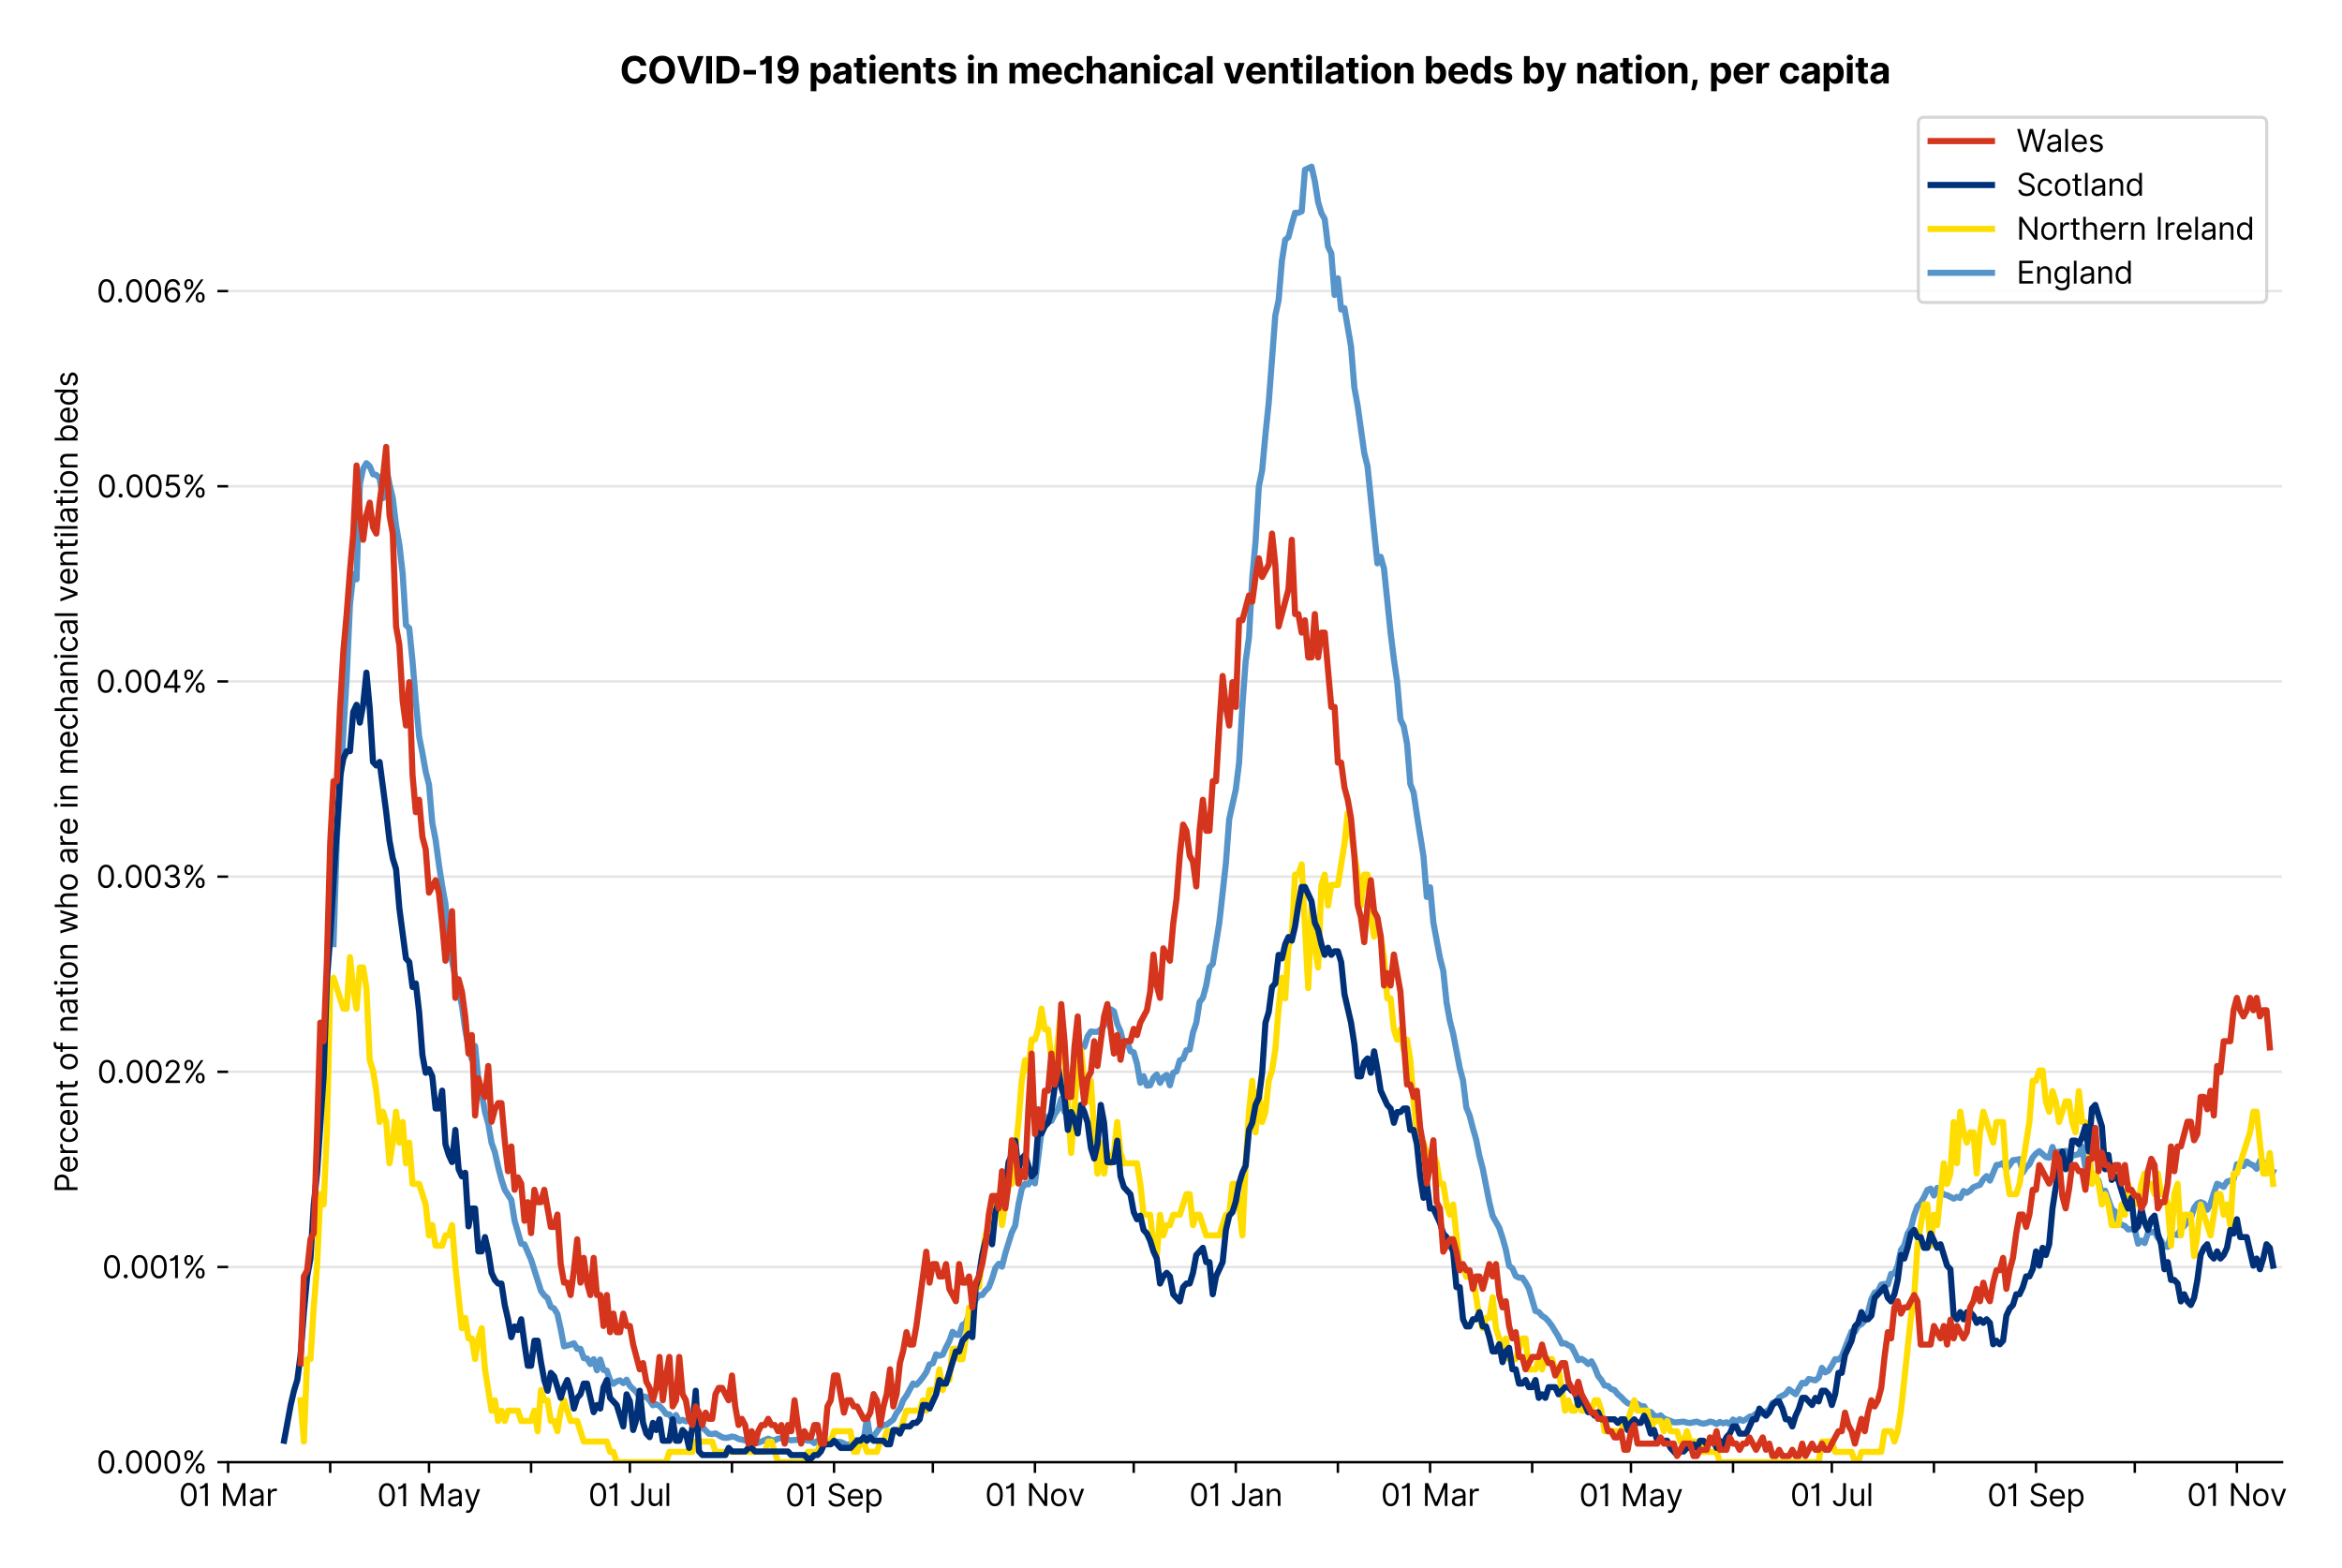 <?xml version="1.0" encoding="utf-8" standalone="no"?>
<!DOCTYPE svg PUBLIC "-//W3C//DTD SVG 1.1//EN"
  "http://www.w3.org/Graphics/SVG/1.1/DTD/svg11.dtd">
<svg version="1.1" viewBox="0 0 763.514 511.234" xmlns="http://www.w3.org/2000/svg" xmlns:xlink="http://www.w3.org/1999/xlink">
 <defs>
  <style type="text/css">*{stroke-linecap:butt;stroke-linejoin:round;}</style>
 </defs>
 <g id="figure_1">
  <g id="patch_1">
   <path d="M 0 511.234 
L 763.514 511.234 
L 763.514 0 
L 0 0 
z
" style="fill:#ffffff;"/>
  </g>
  <g id="axes_1">
   <g id="patch_2">
    <path d="M 74.37 476.745 
L 743.97 476.745 
L 743.97 33.225 
L 74.37 33.225 
z
" style="fill:#ffffff;"/>
   </g>
   <g id="matplotlib.axis_1">
    <g id="xtick_1">
     <g id="line2d_1">
      <defs>
       <path d="M 0 0 
L 0 3.5 
" id="m1771503d49" style="stroke:#000000;stroke-width:0.8;"/>
      </defs>
      <g>
       <use style="stroke:#000000;stroke-width:0.8;" x="74.37" xlink:href="#m1771503d49" y="476.745"/>
      </g>
     </g>
     <g id="text_1">
      <!-- 01 Mar -->
      <g transform="translate(58.334 491.018)scale(0.1 -0.1)">
       <defs>
        <path d="M 2000 -64 
Q 1230 -64 806 561 
Q 382 1186 382 2327 
Q 382 3459 809 4088 
Q 1236 4718 2000 4718 
Q 2764 4718 3191 4088 
Q 3618 3459 3618 2327 
Q 3618 1186 3194 561 
Q 2771 -64 2000 -64 
z
M 2000 436 
Q 2509 436 2791 927 
Q 3073 1418 3073 2327 
Q 3073 3234 2789 3730 
Q 2505 4227 2000 4227 
Q 1496 4227 1211 3730 
Q 927 3234 927 2327 
Q 927 1418 1210 927 
Q 1493 436 2000 436 
z
" id="Inter-Regular-30" transform="scale(0.016)"/>
        <path d="M 1973 4655 
L 1973 0 
L 1409 0 
L 1409 3836 
L 1373 3836 
Q 1341 3773 1209 3692 
Q 1077 3611 868 3551 
Q 659 3491 391 3491 
L 391 3964 
Q 661 3964 859 4061 
Q 1057 4159 1190 4291 
Q 1323 4423 1392 4529 
Q 1461 4636 1473 4655 
L 1973 4655 
z
" id="Inter-Regular-31" transform="scale(0.016)"/>
        <path id="Inter-Regular-20" transform="scale(0.016)"/>
        <path d="M 564 4655 
L 1236 4655 
L 2818 791 
L 2873 791 
L 4455 4655 
L 5127 4655 
L 5127 0 
L 4600 0 
L 4600 3536 
L 4555 3536 
L 3100 0 
L 2591 0 
L 1136 3536 
L 1091 3536 
L 1091 0 
L 564 0 
L 564 4655 
z
" id="Inter-Regular-4d" transform="scale(0.016)"/>
        <path d="M 1518 -82 
Q 1186 -82 916 44 
Q 646 170 486 410 
Q 327 650 327 991 
Q 327 1291 445 1478 
Q 564 1666 761 1773 
Q 959 1880 1199 1933 
Q 1439 1986 1682 2018 
Q 2000 2059 2199 2080 
Q 2398 2102 2490 2154 
Q 2582 2207 2582 2336 
L 2582 2355 
Q 2582 2691 2399 2877 
Q 2216 3064 1846 3064 
Q 1461 3064 1243 2895 
Q 1025 2727 936 2536 
L 427 2718 
Q 564 3036 792 3214 
Q 1021 3393 1292 3464 
Q 1564 3536 1827 3536 
Q 1996 3536 2215 3496 
Q 2434 3457 2640 3334 
Q 2846 3211 2982 2963 
Q 3118 2716 3118 2300 
L 3118 0 
L 2582 0 
L 2582 473 
L 2555 473 
Q 2500 359 2373 229 
Q 2246 100 2034 9 
Q 1823 -82 1518 -82 
z
M 1600 400 
Q 1918 400 2137 525 
Q 2357 650 2469 847 
Q 2582 1045 2582 1264 
L 2582 1755 
Q 2548 1714 2433 1681 
Q 2318 1648 2169 1624 
Q 2021 1600 1881 1583 
Q 1741 1566 1655 1555 
Q 1446 1527 1265 1467 
Q 1084 1407 974 1287 
Q 864 1168 864 964 
Q 864 684 1072 542 
Q 1280 400 1600 400 
z
" id="Inter-Regular-61" transform="scale(0.016)"/>
        <path d="M 491 0 
L 491 3491 
L 1009 3491 
L 1009 2964 
L 1046 2964 
Q 1139 3223 1389 3384 
Q 1639 3545 1955 3545 
Q 2100 3545 2209 3511 
Q 2318 3477 2400 3418 
L 2218 2964 
Q 2161 2993 2085 3010 
Q 2009 3027 1909 3027 
Q 1527 3027 1277 2794 
Q 1027 2561 1027 2209 
L 1027 0 
L 491 0 
z
" id="Inter-Regular-72" transform="scale(0.016)"/>
       </defs>
       <use xlink:href="#Inter-Regular-30"/>
       <use x="62.5" xlink:href="#Inter-Regular-31"/>
       <use x="106.676" xlink:href="#Inter-Regular-20"/>
       <use x="134.801" xlink:href="#Inter-Regular-4d"/>
       <use x="225.994" xlink:href="#Inter-Regular-61"/>
       <use x="282.386" xlink:href="#Inter-Regular-72"/>
      </g>
     </g>
    </g>
    <g id="xtick_2">
     <g id="line2d_2">
      <g>
       <use style="stroke:#000000;stroke-width:0.8;" x="107.651" xlink:href="#m1771503d49" y="476.745"/>
      </g>
     </g>
    </g>
    <g id="xtick_3">
     <g id="line2d_3">
      <g>
       <use style="stroke:#000000;stroke-width:0.8;" x="139.858" xlink:href="#m1771503d49" y="476.745"/>
      </g>
     </g>
     <g id="text_2">
      <!-- 01 May -->
      <g transform="translate(122.954 491.117)scale(0.1 -0.1)">
       <defs>
        <path d="M 818 -1355 
Q 682 -1355 575 -1333 
Q 468 -1311 427 -1291 
L 564 -818 
Q 857 -893 1053 -814 
Q 1250 -736 1391 -345 
L 1509 -18 
L 218 3491 
L 800 3491 
L 1764 709 
L 1800 709 
L 2764 3491 
L 3346 3491 
L 1846 -564 
Q 1550 -1355 818 -1355 
z
" id="Inter-Regular-79" transform="scale(0.016)"/>
       </defs>
       <use xlink:href="#Inter-Regular-30"/>
       <use x="62.5" xlink:href="#Inter-Regular-31"/>
       <use x="106.676" xlink:href="#Inter-Regular-20"/>
       <use x="134.801" xlink:href="#Inter-Regular-4d"/>
       <use x="225.994" xlink:href="#Inter-Regular-61"/>
       <use x="282.386" xlink:href="#Inter-Regular-79"/>
      </g>
     </g>
    </g>
    <g id="xtick_4">
     <g id="line2d_4">
      <g>
       <use style="stroke:#000000;stroke-width:0.8;" x="173.138" xlink:href="#m1771503d49" y="476.745"/>
      </g>
     </g>
    </g>
    <g id="xtick_5">
     <g id="line2d_5">
      <g>
       <use style="stroke:#000000;stroke-width:0.8;" x="205.345" xlink:href="#m1771503d49" y="476.745"/>
      </g>
     </g>
     <g id="text_3">
      <!-- 01 Jul -->
      <g transform="translate(191.801 491.018)scale(0.1 -0.1)">
       <defs>
        <path d="M 2346 4655 
L 2909 4655 
L 2909 1327 
Q 2909 657 2549 296 
Q 2189 -64 1582 -64 
Q 1200 -64 902 76 
Q 605 216 434 475 
Q 264 734 264 1091 
L 818 1091 
Q 818 795 1034 615 
Q 1250 436 1582 436 
Q 1948 436 2147 664 
Q 2346 893 2346 1327 
L 2346 4655 
z
" id="Inter-Regular-4a" transform="scale(0.016)"/>
        <path d="M 2691 1427 
L 2691 3491 
L 3227 3491 
L 3227 0 
L 2691 0 
L 2691 591 
L 2655 591 
Q 2532 325 2273 140 
Q 2014 -45 1618 -45 
Q 1127 -45 809 280 
Q 491 605 491 1273 
L 491 3491 
L 1027 3491 
L 1027 1309 
Q 1027 927 1242 700 
Q 1457 473 1791 473 
Q 1991 473 2199 575 
Q 2407 677 2549 888 
Q 2691 1100 2691 1427 
z
" id="Inter-Regular-75" transform="scale(0.016)"/>
        <path d="M 1027 4655 
L 1027 0 
L 491 0 
L 491 4655 
L 1027 4655 
z
" id="Inter-Regular-6c" transform="scale(0.016)"/>
       </defs>
       <use xlink:href="#Inter-Regular-30"/>
       <use x="62.5" xlink:href="#Inter-Regular-31"/>
       <use x="106.676" xlink:href="#Inter-Regular-20"/>
       <use x="134.801" xlink:href="#Inter-Regular-4a"/>
       <use x="189.063" xlink:href="#Inter-Regular-75"/>
       <use x="247.159" xlink:href="#Inter-Regular-6c"/>
      </g>
     </g>
    </g>
    <g id="xtick_6">
     <g id="line2d_6">
      <g>
       <use style="stroke:#000000;stroke-width:0.8;" x="238.625" xlink:href="#m1771503d49" y="476.745"/>
      </g>
     </g>
    </g>
    <g id="xtick_7">
     <g id="line2d_7">
      <g>
       <use style="stroke:#000000;stroke-width:0.8;" x="271.906" xlink:href="#m1771503d49" y="476.745"/>
      </g>
     </g>
     <g id="text_4">
      <!-- 01 Sep -->
      <g transform="translate(256.018 491.117)scale(0.1 -0.1)">
       <defs>
        <path d="M 3109 3491 
Q 3068 3836 2777 4027 
Q 2486 4218 2064 4218 
Q 1600 4218 1318 3999 
Q 1036 3780 1036 3445 
Q 1036 3195 1189 3042 
Q 1343 2889 1553 2803 
Q 1764 2718 1936 2673 
L 2409 2545 
Q 2591 2498 2815 2414 
Q 3039 2330 3244 2185 
Q 3450 2041 3584 1816 
Q 3718 1591 3718 1264 
Q 3718 886 3521 581 
Q 3325 277 2949 97 
Q 2573 -82 2036 -82 
Q 1286 -82 845 272 
Q 405 627 364 1200 
L 946 1200 
Q 968 936 1124 764 
Q 1280 593 1519 510 
Q 1759 427 2036 427 
Q 2359 427 2616 533 
Q 2873 639 3023 828 
Q 3173 1018 3173 1273 
Q 3173 1505 3043 1650 
Q 2914 1795 2702 1886 
Q 2491 1977 2246 2045 
L 1673 2209 
Q 1127 2366 809 2657 
Q 491 2948 491 3418 
Q 491 3809 703 4101 
Q 916 4393 1276 4555 
Q 1636 4718 2082 4718 
Q 2532 4718 2882 4558 
Q 3232 4398 3437 4120 
Q 3643 3843 3655 3491 
L 3109 3491 
z
" id="Inter-Regular-53" transform="scale(0.016)"/>
        <path d="M 1955 -73 
Q 1450 -73 1085 151 
Q 721 375 524 778 
Q 327 1182 327 1718 
Q 327 2255 524 2665 
Q 721 3075 1074 3305 
Q 1427 3536 1900 3536 
Q 2173 3536 2439 3445 
Q 2705 3355 2923 3151 
Q 3141 2948 3270 2614 
Q 3400 2280 3400 1791 
L 3400 1564 
L 866 1564 
Q 884 1005 1183 707 
Q 1482 409 1955 409 
Q 2271 409 2498 545 
Q 2725 682 2827 955 
L 3346 809 
Q 3223 414 2854 170 
Q 2486 -73 1955 -73 
z
M 866 2027 
L 2855 2027 
Q 2855 2470 2595 2762 
Q 2336 3055 1900 3055 
Q 1593 3055 1368 2911 
Q 1143 2768 1013 2533 
Q 884 2298 866 2027 
z
" id="Inter-Regular-65" transform="scale(0.016)"/>
        <path d="M 491 -1309 
L 491 3491 
L 1009 3491 
L 1009 2936 
L 1073 2936 
Q 1132 3027 1237 3169 
Q 1343 3311 1542 3423 
Q 1741 3536 2082 3536 
Q 2523 3536 2859 3315 
Q 3196 3095 3384 2690 
Q 3573 2286 3573 1736 
Q 3573 1182 3384 776 
Q 3196 370 2861 148 
Q 2527 -73 2091 -73 
Q 1755 -73 1552 39 
Q 1350 152 1241 296 
Q 1132 441 1073 536 
L 1027 536 
L 1027 -1309 
L 491 -1309 
z
M 1018 1745 
Q 1018 1152 1276 780 
Q 1534 409 2018 409 
Q 2355 409 2581 587 
Q 2807 766 2921 1069 
Q 3036 1373 3036 1745 
Q 3036 2114 2923 2410 
Q 2811 2707 2585 2881 
Q 2359 3055 2018 3055 
Q 1527 3055 1272 2693 
Q 1018 2332 1018 1745 
z
" id="Inter-Regular-70" transform="scale(0.016)"/>
       </defs>
       <use xlink:href="#Inter-Regular-30"/>
       <use x="62.5" xlink:href="#Inter-Regular-31"/>
       <use x="106.676" xlink:href="#Inter-Regular-20"/>
       <use x="134.801" xlink:href="#Inter-Regular-53"/>
       <use x="198.58" xlink:href="#Inter-Regular-65"/>
       <use x="256.818" xlink:href="#Inter-Regular-70"/>
      </g>
     </g>
    </g>
    <g id="xtick_8">
     <g id="line2d_8">
      <g>
       <use style="stroke:#000000;stroke-width:0.8;" x="304.113" xlink:href="#m1771503d49" y="476.745"/>
      </g>
     </g>
    </g>
    <g id="xtick_9">
     <g id="line2d_9">
      <g>
       <use style="stroke:#000000;stroke-width:0.8;" x="337.393" xlink:href="#m1771503d49" y="476.745"/>
      </g>
     </g>
     <g id="text_5">
      <!-- 01 Nov -->
      <g transform="translate(321.122 491.018)scale(0.1 -0.1)">
       <defs>
        <path d="M 4255 4655 
L 4255 0 
L 3709 0 
L 1173 3655 
L 1127 3655 
L 1127 0 
L 564 0 
L 564 4655 
L 1109 4655 
L 3655 991 
L 3700 991 
L 3700 4655 
L 4255 4655 
z
" id="Inter-Regular-4e" transform="scale(0.016)"/>
        <path d="M 1909 -73 
Q 1436 -73 1080 152 
Q 725 377 526 781 
Q 327 1186 327 1727 
Q 327 2273 526 2679 
Q 725 3086 1080 3311 
Q 1436 3536 1909 3536 
Q 2382 3536 2737 3311 
Q 3093 3086 3292 2679 
Q 3491 2273 3491 1727 
Q 3491 1186 3292 781 
Q 3093 377 2737 152 
Q 2382 -73 1909 -73 
z
M 1909 409 
Q 2268 409 2500 593 
Q 2732 777 2843 1077 
Q 2955 1377 2955 1727 
Q 2955 2077 2843 2379 
Q 2732 2682 2500 2868 
Q 2268 3055 1909 3055 
Q 1550 3055 1318 2868 
Q 1086 2682 975 2379 
Q 864 2077 864 1727 
Q 864 1377 975 1077 
Q 1086 777 1318 593 
Q 1550 409 1909 409 
z
" id="Inter-Regular-6f" transform="scale(0.016)"/>
        <path d="M 3346 3491 
L 2055 0 
L 1509 0 
L 218 3491 
L 800 3491 
L 1764 709 
L 1800 709 
L 2764 3491 
L 3346 3491 
z
" id="Inter-Regular-76" transform="scale(0.016)"/>
       </defs>
       <use xlink:href="#Inter-Regular-30"/>
       <use x="62.5" xlink:href="#Inter-Regular-31"/>
       <use x="106.676" xlink:href="#Inter-Regular-20"/>
       <use x="134.801" xlink:href="#Inter-Regular-4e"/>
       <use x="210.085" xlink:href="#Inter-Regular-6f"/>
       <use x="269.744" xlink:href="#Inter-Regular-76"/>
      </g>
     </g>
    </g>
    <g id="xtick_10">
     <g id="line2d_10">
      <g>
       <use style="stroke:#000000;stroke-width:0.8;" x="369.6" xlink:href="#m1771503d49" y="476.745"/>
      </g>
     </g>
    </g>
    <g id="xtick_11">
     <g id="line2d_11">
      <g>
       <use style="stroke:#000000;stroke-width:0.8;" x="402.88" xlink:href="#m1771503d49" y="476.745"/>
      </g>
     </g>
     <g id="text_6">
      <!-- 01 Jan -->
      <g transform="translate(387.681 491.018)scale(0.1 -0.1)">
       <defs>
        <path d="M 1027 2100 
L 1027 0 
L 491 0 
L 491 3491 
L 1009 3491 
L 1009 2945 
L 1055 2945 
Q 1177 3211 1427 3373 
Q 1677 3536 2073 3536 
Q 2602 3536 2928 3211 
Q 3255 2886 3255 2218 
L 3255 0 
L 2718 0 
L 2718 2182 
Q 2718 2593 2504 2824 
Q 2291 3055 1918 3055 
Q 1534 3055 1280 2806 
Q 1027 2557 1027 2100 
z
" id="Inter-Regular-6e" transform="scale(0.016)"/>
       </defs>
       <use xlink:href="#Inter-Regular-30"/>
       <use x="62.5" xlink:href="#Inter-Regular-31"/>
       <use x="106.676" xlink:href="#Inter-Regular-20"/>
       <use x="134.801" xlink:href="#Inter-Regular-4a"/>
       <use x="189.063" xlink:href="#Inter-Regular-61"/>
       <use x="245.455" xlink:href="#Inter-Regular-6e"/>
      </g>
     </g>
    </g>
    <g id="xtick_12">
     <g id="line2d_12">
      <g>
       <use style="stroke:#000000;stroke-width:0.8;" x="436.161" xlink:href="#m1771503d49" y="476.745"/>
      </g>
     </g>
    </g>
    <g id="xtick_13">
     <g id="line2d_13">
      <g>
       <use style="stroke:#000000;stroke-width:0.8;" x="466.221" xlink:href="#m1771503d49" y="476.745"/>
      </g>
     </g>
     <g id="text_7">
      <!-- 01 Mar -->
      <g transform="translate(450.184 491.018)scale(0.1 -0.1)">
       <use xlink:href="#Inter-Regular-30"/>
       <use x="62.5" xlink:href="#Inter-Regular-31"/>
       <use x="106.676" xlink:href="#Inter-Regular-20"/>
       <use x="134.801" xlink:href="#Inter-Regular-4d"/>
       <use x="225.994" xlink:href="#Inter-Regular-61"/>
       <use x="282.386" xlink:href="#Inter-Regular-72"/>
      </g>
     </g>
    </g>
    <g id="xtick_14">
     <g id="line2d_14">
      <g>
       <use style="stroke:#000000;stroke-width:0.8;" x="499.501" xlink:href="#m1771503d49" y="476.745"/>
      </g>
     </g>
    </g>
    <g id="xtick_15">
     <g id="line2d_15">
      <g>
       <use style="stroke:#000000;stroke-width:0.8;" x="531.708" xlink:href="#m1771503d49" y="476.745"/>
      </g>
     </g>
     <g id="text_8">
      <!-- 01 May -->
      <g transform="translate(514.805 491.117)scale(0.1 -0.1)">
       <use xlink:href="#Inter-Regular-30"/>
       <use x="62.5" xlink:href="#Inter-Regular-31"/>
       <use x="106.676" xlink:href="#Inter-Regular-20"/>
       <use x="134.801" xlink:href="#Inter-Regular-4d"/>
       <use x="225.994" xlink:href="#Inter-Regular-61"/>
       <use x="282.386" xlink:href="#Inter-Regular-79"/>
      </g>
     </g>
    </g>
    <g id="xtick_16">
     <g id="line2d_16">
      <g>
       <use style="stroke:#000000;stroke-width:0.8;" x="564.988" xlink:href="#m1771503d49" y="476.745"/>
      </g>
     </g>
    </g>
    <g id="xtick_17">
     <g id="line2d_17">
      <g>
       <use style="stroke:#000000;stroke-width:0.8;" x="597.195" xlink:href="#m1771503d49" y="476.745"/>
      </g>
     </g>
     <g id="text_9">
      <!-- 01 Jul -->
      <g transform="translate(583.651 491.018)scale(0.1 -0.1)">
       <use xlink:href="#Inter-Regular-30"/>
       <use x="62.5" xlink:href="#Inter-Regular-31"/>
       <use x="106.676" xlink:href="#Inter-Regular-20"/>
       <use x="134.801" xlink:href="#Inter-Regular-4a"/>
       <use x="189.063" xlink:href="#Inter-Regular-75"/>
       <use x="247.159" xlink:href="#Inter-Regular-6c"/>
      </g>
     </g>
    </g>
    <g id="xtick_18">
     <g id="line2d_18">
      <g>
       <use style="stroke:#000000;stroke-width:0.8;" x="630.476" xlink:href="#m1771503d49" y="476.745"/>
      </g>
     </g>
    </g>
    <g id="xtick_19">
     <g id="line2d_19">
      <g>
       <use style="stroke:#000000;stroke-width:0.8;" x="663.756" xlink:href="#m1771503d49" y="476.745"/>
      </g>
     </g>
     <g id="text_10">
      <!-- 01 Sep -->
      <g transform="translate(647.869 491.117)scale(0.1 -0.1)">
       <use xlink:href="#Inter-Regular-30"/>
       <use x="62.5" xlink:href="#Inter-Regular-31"/>
       <use x="106.676" xlink:href="#Inter-Regular-20"/>
       <use x="134.801" xlink:href="#Inter-Regular-53"/>
       <use x="198.58" xlink:href="#Inter-Regular-65"/>
       <use x="256.818" xlink:href="#Inter-Regular-70"/>
      </g>
     </g>
    </g>
    <g id="xtick_20">
     <g id="line2d_20">
      <g>
       <use style="stroke:#000000;stroke-width:0.8;" x="695.963" xlink:href="#m1771503d49" y="476.745"/>
      </g>
     </g>
    </g>
    <g id="xtick_21">
     <g id="line2d_21">
      <g>
       <use style="stroke:#000000;stroke-width:0.8;" x="729.243" xlink:href="#m1771503d49" y="476.745"/>
      </g>
     </g>
     <g id="text_11">
      <!-- 01 Nov -->
      <g transform="translate(712.972 491.018)scale(0.1 -0.1)">
       <use xlink:href="#Inter-Regular-30"/>
       <use x="62.5" xlink:href="#Inter-Regular-31"/>
       <use x="106.676" xlink:href="#Inter-Regular-20"/>
       <use x="134.801" xlink:href="#Inter-Regular-4e"/>
       <use x="210.085" xlink:href="#Inter-Regular-6f"/>
       <use x="269.744" xlink:href="#Inter-Regular-76"/>
      </g>
     </g>
    </g>
   </g>
   <g id="matplotlib.axis_2">
    <g id="ytick_1">
     <g id="line2d_22">
      <path clip-path="url(#p6d39cac421)" d="M 74.37 476.745 
L 743.97 476.745 
" style="fill:none;stroke:#e5e5e5;stroke-linecap:square;stroke-width:0.8;"/>
     </g>
     <g id="line2d_23">
      <defs>
       <path d="M 0 0 
L -3.5 0 
" id="mbb527b0a5d" style="stroke:#000000;stroke-width:0.8;"/>
      </defs>
      <g>
       <use style="stroke:#000000;stroke-width:0.8;" x="74.37" xlink:href="#mbb527b0a5d" y="476.745"/>
      </g>
     </g>
     <g id="text_12">
      <!-- 0.000% -->
      <g transform="translate(31.489 480.382)scale(0.1 -0.1)">
       <defs>
        <path d="M 882 -36 
Q 714 -36 593 84 
Q 473 205 473 373 
Q 473 541 593 661 
Q 714 782 882 782 
Q 1050 782 1170 661 
Q 1291 541 1291 373 
Q 1291 205 1170 84 
Q 1050 -36 882 -36 
z
" id="Inter-Regular-2e" transform="scale(0.016)"/>
        <path d="M 2855 873 
L 2855 1118 
Q 2855 1373 2960 1585 
Q 3066 1798 3269 1926 
Q 3473 2055 3764 2055 
Q 4059 2055 4259 1926 
Q 4459 1798 4561 1585 
Q 4664 1373 4664 1118 
L 4664 873 
Q 4664 618 4560 405 
Q 4457 193 4256 64 
Q 4055 -64 3764 -64 
Q 3468 -64 3266 64 
Q 3064 193 2959 405 
Q 2855 618 2855 873 
z
M 536 3536 
L 536 3782 
Q 536 4036 642 4248 
Q 748 4461 951 4589 
Q 1155 4718 1446 4718 
Q 1741 4718 1941 4589 
Q 2141 4461 2243 4248 
Q 2346 4036 2346 3782 
L 2346 3536 
Q 2346 3282 2242 3069 
Q 2139 2857 1937 2728 
Q 1736 2600 1446 2600 
Q 1150 2600 948 2728 
Q 746 2857 641 3069 
Q 536 3282 536 3536 
z
M 709 0 
L 3909 4655 
L 4427 4655 
L 1227 0 
L 709 0 
z
M 3318 1118 
L 3318 873 
Q 3318 661 3418 494 
Q 3518 327 3764 327 
Q 4002 327 4101 494 
Q 4200 661 4200 873 
L 4200 1118 
Q 4200 1330 4104 1497 
Q 4009 1664 3764 1664 
Q 3525 1664 3421 1497 
Q 3318 1330 3318 1118 
z
M 1000 3782 
L 1000 3536 
Q 1000 3325 1100 3158 
Q 1200 2991 1446 2991 
Q 1684 2991 1783 3158 
Q 1882 3325 1882 3536 
L 1882 3782 
Q 1882 3993 1786 4160 
Q 1691 4327 1446 4327 
Q 1207 4327 1103 4160 
Q 1000 3993 1000 3782 
z
" id="Inter-Regular-25" transform="scale(0.016)"/>
       </defs>
       <use xlink:href="#Inter-Regular-30"/>
       <use x="62.5" xlink:href="#Inter-Regular-2e"/>
       <use x="90.057" xlink:href="#Inter-Regular-30"/>
       <use x="152.557" xlink:href="#Inter-Regular-30"/>
       <use x="215.057" xlink:href="#Inter-Regular-30"/>
       <use x="277.557" xlink:href="#Inter-Regular-25"/>
      </g>
     </g>
    </g>
    <g id="ytick_2">
     <g id="line2d_24">
      <path clip-path="url(#p6d39cac421)" d="M 74.37 413.106 
L 743.97 413.106 
" style="fill:none;stroke:#e5e5e5;stroke-linecap:square;stroke-width:0.8;"/>
     </g>
     <g id="line2d_25">
      <g>
       <use style="stroke:#000000;stroke-width:0.8;" x="74.37" xlink:href="#mbb527b0a5d" y="413.106"/>
      </g>
     </g>
     <g id="text_13">
      <!-- 0.001% -->
      <g transform="translate(33.322 416.742)scale(0.1 -0.1)">
       <use xlink:href="#Inter-Regular-30"/>
       <use x="62.5" xlink:href="#Inter-Regular-2e"/>
       <use x="90.057" xlink:href="#Inter-Regular-30"/>
       <use x="152.557" xlink:href="#Inter-Regular-30"/>
       <use x="215.057" xlink:href="#Inter-Regular-31"/>
       <use x="259.233" xlink:href="#Inter-Regular-25"/>
      </g>
     </g>
    </g>
    <g id="ytick_3">
     <g id="line2d_26">
      <path clip-path="url(#p6d39cac421)" d="M 74.37 349.467 
L 743.97 349.467 
" style="fill:none;stroke:#e5e5e5;stroke-linecap:square;stroke-width:0.8;"/>
     </g>
     <g id="line2d_27">
      <g>
       <use style="stroke:#000000;stroke-width:0.8;" x="74.37" xlink:href="#mbb527b0a5d" y="349.467"/>
      </g>
     </g>
     <g id="text_14">
      <!-- 0.002% -->
      <g transform="translate(31.688 353.103)scale(0.1 -0.1)">
       <defs>
        <path d="M 482 0 
L 482 409 
L 2018 2091 
Q 2289 2386 2464 2605 
Q 2639 2825 2724 3019 
Q 2809 3214 2809 3427 
Q 2809 3795 2553 4011 
Q 2298 4227 1918 4227 
Q 1514 4227 1275 3985 
Q 1036 3743 1036 3345 
L 500 3345 
Q 500 3755 688 4064 
Q 877 4373 1203 4545 
Q 1530 4718 1936 4718 
Q 2346 4718 2661 4545 
Q 2977 4373 3156 4079 
Q 3336 3786 3336 3427 
Q 3336 3170 3244 2926 
Q 3152 2682 2926 2383 
Q 2700 2084 2300 1655 
L 1255 536 
L 1255 500 
L 3418 500 
L 3418 0 
L 482 0 
z
" id="Inter-Regular-32" transform="scale(0.016)"/>
       </defs>
       <use xlink:href="#Inter-Regular-30"/>
       <use x="62.5" xlink:href="#Inter-Regular-2e"/>
       <use x="90.057" xlink:href="#Inter-Regular-30"/>
       <use x="152.557" xlink:href="#Inter-Regular-30"/>
       <use x="215.057" xlink:href="#Inter-Regular-32"/>
       <use x="275.568" xlink:href="#Inter-Regular-25"/>
      </g>
     </g>
    </g>
    <g id="ytick_4">
     <g id="line2d_28">
      <path clip-path="url(#p6d39cac421)" d="M 74.37 285.827 
L 743.97 285.827 
" style="fill:none;stroke:#e5e5e5;stroke-linecap:square;stroke-width:0.8;"/>
     </g>
     <g id="line2d_29">
      <g>
       <use style="stroke:#000000;stroke-width:0.8;" x="74.37" xlink:href="#mbb527b0a5d" y="285.827"/>
      </g>
     </g>
     <g id="text_15">
      <!-- 0.003% -->
      <g transform="translate(31.375 289.464)scale(0.1 -0.1)">
       <defs>
        <path d="M 2055 -64 
Q 1605 -64 1253 90 
Q 902 245 696 521 
Q 491 798 473 1164 
L 1046 1164 
Q 1071 827 1356 631 
Q 1641 436 2046 436 
Q 2493 436 2783 664 
Q 3073 893 3073 1264 
Q 3073 1650 2787 1893 
Q 2502 2136 1973 2136 
L 1600 2136 
L 1600 2636 
L 1973 2636 
Q 2386 2636 2647 2856 
Q 2909 3077 2909 3445 
Q 2909 3798 2679 4012 
Q 2450 4227 2064 4227 
Q 1823 4227 1610 4139 
Q 1398 4052 1264 3887 
Q 1130 3723 1118 3491 
L 573 3491 
Q 586 3857 793 4133 
Q 1000 4409 1335 4563 
Q 1671 4718 2073 4718 
Q 2505 4718 2814 4544 
Q 3123 4370 3289 4086 
Q 3455 3802 3455 3473 
Q 3455 3080 3249 2802 
Q 3043 2525 2691 2418 
L 2691 2382 
Q 3132 2309 3379 2008 
Q 3627 1707 3627 1264 
Q 3627 884 3421 583 
Q 3216 282 2861 109 
Q 2507 -64 2055 -64 
z
" id="Inter-Regular-33" transform="scale(0.016)"/>
       </defs>
       <use xlink:href="#Inter-Regular-30"/>
       <use x="62.5" xlink:href="#Inter-Regular-2e"/>
       <use x="90.057" xlink:href="#Inter-Regular-30"/>
       <use x="152.557" xlink:href="#Inter-Regular-30"/>
       <use x="215.057" xlink:href="#Inter-Regular-33"/>
       <use x="278.693" xlink:href="#Inter-Regular-25"/>
      </g>
     </g>
    </g>
    <g id="ytick_5">
     <g id="line2d_30">
      <path clip-path="url(#p6d39cac421)" d="M 74.37 222.188 
L 743.97 222.188 
" style="fill:none;stroke:#e5e5e5;stroke-linecap:square;stroke-width:0.8;"/>
     </g>
     <g id="line2d_31">
      <g>
       <use style="stroke:#000000;stroke-width:0.8;" x="74.37" xlink:href="#mbb527b0a5d" y="222.188"/>
      </g>
     </g>
     <g id="text_16">
      <!-- 0.004% -->
      <g transform="translate(31.319 225.825)scale(0.1 -0.1)">
       <defs>
        <path d="M 373 955 
L 373 1418 
L 2418 4655 
L 3100 4655 
L 3100 1455 
L 3736 1455 
L 3736 955 
L 3100 955 
L 3100 0 
L 2564 0 
L 2564 955 
L 373 955 
z
M 2564 1455 
L 2564 3936 
L 2527 3936 
L 982 1491 
L 982 1455 
L 2564 1455 
z
" id="Inter-Regular-34" transform="scale(0.016)"/>
       </defs>
       <use xlink:href="#Inter-Regular-30"/>
       <use x="62.5" xlink:href="#Inter-Regular-2e"/>
       <use x="90.057" xlink:href="#Inter-Regular-30"/>
       <use x="152.557" xlink:href="#Inter-Regular-30"/>
       <use x="215.057" xlink:href="#Inter-Regular-34"/>
       <use x="279.261" xlink:href="#Inter-Regular-25"/>
      </g>
     </g>
    </g>
    <g id="ytick_6">
     <g id="line2d_32">
      <path clip-path="url(#p6d39cac421)" d="M 74.37 158.549 
L 743.97 158.549 
" style="fill:none;stroke:#e5e5e5;stroke-linecap:square;stroke-width:0.8;"/>
     </g>
     <g id="line2d_33">
      <g>
       <use style="stroke:#000000;stroke-width:0.8;" x="74.37" xlink:href="#mbb527b0a5d" y="158.549"/>
      </g>
     </g>
     <g id="text_17">
      <!-- 0.005% -->
      <g transform="translate(31.659 162.186)scale(0.1 -0.1)">
       <defs>
        <path d="M 1936 -64 
Q 1536 -64 1216 95 
Q 896 255 702 532 
Q 509 809 491 1164 
L 1036 1164 
Q 1068 848 1324 642 
Q 1580 436 1936 436 
Q 2223 436 2447 570 
Q 2671 705 2799 940 
Q 2927 1175 2927 1473 
Q 2927 1777 2794 2017 
Q 2661 2257 2429 2395 
Q 2198 2534 1900 2536 
Q 1686 2539 1461 2472 
Q 1236 2405 1091 2300 
L 564 2364 
L 846 4655 
L 3264 4655 
L 3264 4155 
L 1318 4155 
L 1155 2782 
L 1182 2782 
Q 1325 2895 1541 2970 
Q 1757 3045 1991 3045 
Q 2418 3045 2753 2842 
Q 3089 2639 3281 2286 
Q 3473 1934 3473 1482 
Q 3473 1036 3274 687 
Q 3075 339 2727 137 
Q 2380 -64 1936 -64 
z
" id="Inter-Regular-35" transform="scale(0.016)"/>
       </defs>
       <use xlink:href="#Inter-Regular-30"/>
       <use x="62.5" xlink:href="#Inter-Regular-2e"/>
       <use x="90.057" xlink:href="#Inter-Regular-30"/>
       <use x="152.557" xlink:href="#Inter-Regular-30"/>
       <use x="215.057" xlink:href="#Inter-Regular-35"/>
       <use x="275.852" xlink:href="#Inter-Regular-25"/>
      </g>
     </g>
    </g>
    <g id="ytick_7">
     <g id="line2d_34">
      <path clip-path="url(#p6d39cac421)" d="M 74.37 94.91 
L 743.97 94.91 
" style="fill:none;stroke:#e5e5e5;stroke-linecap:square;stroke-width:0.8;"/>
     </g>
     <g id="line2d_35">
      <g>
       <use style="stroke:#000000;stroke-width:0.8;" x="74.37" xlink:href="#mbb527b0a5d" y="94.91"/>
      </g>
     </g>
     <g id="text_18">
      <!-- 0.006% -->
      <g transform="translate(31.503 98.546)scale(0.1 -0.1)">
       <defs>
        <path d="M 2027 -64 
Q 1741 -59 1454 45 
Q 1168 150 932 399 
Q 696 648 552 1074 
Q 409 1500 409 2145 
Q 409 3386 861 4056 
Q 1314 4727 2100 4727 
Q 2686 4727 3073 4384 
Q 3461 4041 3546 3491 
L 2991 3491 
Q 2914 3811 2691 4019 
Q 2468 4227 2100 4227 
Q 1559 4227 1249 3755 
Q 939 3284 936 2427 
L 973 2427 
Q 1164 2716 1461 2880 
Q 1759 3045 2118 3045 
Q 2518 3045 2850 2846 
Q 3182 2648 3382 2299 
Q 3582 1950 3582 1500 
Q 3582 1068 3389 710 
Q 3196 352 2847 142 
Q 2498 -68 2027 -64 
z
M 2027 436 
Q 2314 436 2542 579 
Q 2771 723 2903 964 
Q 3036 1205 3036 1500 
Q 3036 1789 2908 2026 
Q 2780 2264 2556 2404 
Q 2332 2545 2046 2545 
Q 1757 2545 1525 2397 
Q 1293 2250 1157 2010 
Q 1021 1770 1018 1491 
Q 1018 1214 1149 973 
Q 1280 732 1508 584 
Q 1736 436 2027 436 
z
" id="Inter-Regular-36" transform="scale(0.016)"/>
       </defs>
       <use xlink:href="#Inter-Regular-30"/>
       <use x="62.5" xlink:href="#Inter-Regular-2e"/>
       <use x="90.057" xlink:href="#Inter-Regular-30"/>
       <use x="152.557" xlink:href="#Inter-Regular-30"/>
       <use x="215.057" xlink:href="#Inter-Regular-36"/>
       <use x="277.415" xlink:href="#Inter-Regular-25"/>
      </g>
     </g>
    </g>
    <g id="text_19">
     <!-- Percent of nation who are in mechanical ventilation beds -->
     <g transform="translate(25.273 388.908)rotate(-90)scale(0.1 -0.1)">
      <defs>
       <path d="M 564 0 
L 564 4655 
L 2136 4655 
Q 2684 4655 3033 4458 
Q 3382 4261 3550 3927 
Q 3718 3593 3718 3182 
Q 3718 2770 3551 2434 
Q 3384 2098 3036 1899 
Q 2689 1700 2146 1700 
L 1127 1700 
L 1127 0 
L 564 0 
z
M 1127 2200 
L 2127 2200 
Q 2689 2200 2926 2482 
Q 3164 2764 3164 3182 
Q 3164 3602 2925 3878 
Q 2686 4155 2118 4155 
L 1127 4155 
L 1127 2200 
z
" id="Inter-Regular-50" transform="scale(0.016)"/>
       <path d="M 1909 -73 
Q 1418 -73 1063 159 
Q 709 391 518 798 
Q 327 1205 327 1727 
Q 327 2259 524 2667 
Q 721 3075 1074 3305 
Q 1427 3536 1900 3536 
Q 2268 3536 2563 3400 
Q 2859 3264 3047 3018 
Q 3236 2773 3282 2445 
L 2746 2445 
Q 2684 2684 2474 2869 
Q 2264 3055 1909 3055 
Q 1439 3055 1151 2697 
Q 864 2339 864 1745 
Q 864 1139 1148 774 
Q 1432 409 1909 409 
Q 2223 409 2447 570 
Q 2671 732 2746 1018 
L 3282 1018 
Q 3236 709 3058 462 
Q 2880 216 2588 71 
Q 2296 -73 1909 -73 
z
" id="Inter-Regular-63" transform="scale(0.016)"/>
       <path d="M 2009 3491 
L 2009 3036 
L 1264 3036 
L 1264 1000 
Q 1264 773 1331 660 
Q 1398 548 1503 510 
Q 1609 473 1727 473 
Q 1816 473 1873 483 
Q 1930 493 1964 500 
L 2073 18 
Q 2018 -2 1920 -23 
Q 1823 -45 1673 -45 
Q 1446 -45 1228 52 
Q 1011 150 869 350 
Q 727 550 727 855 
L 727 3036 
L 200 3036 
L 200 3491 
L 727 3491 
L 727 4327 
L 1264 4327 
L 1264 3491 
L 2009 3491 
z
" id="Inter-Regular-74" transform="scale(0.016)"/>
       <path d="M 2046 3491 
L 2046 3036 
L 1264 3036 
L 1264 0 
L 727 0 
L 727 3036 
L 164 3036 
L 164 3491 
L 727 3491 
L 727 3973 
Q 727 4273 868 4473 
Q 1009 4673 1234 4773 
Q 1459 4873 1709 4873 
Q 1907 4873 2032 4841 
Q 2157 4809 2218 4782 
L 2064 4318 
Q 2023 4332 1951 4352 
Q 1880 4373 1764 4373 
Q 1498 4373 1381 4239 
Q 1264 4105 1264 3845 
L 1264 3491 
L 2046 3491 
z
" id="Inter-Regular-66" transform="scale(0.016)"/>
       <path d="M 491 0 
L 491 3491 
L 1027 3491 
L 1027 0 
L 491 0 
z
M 764 4073 
Q 607 4073 494 4179 
Q 382 4286 382 4436 
Q 382 4586 494 4693 
Q 607 4800 764 4800 
Q 921 4800 1033 4693 
Q 1146 4586 1146 4436 
Q 1146 4286 1033 4179 
Q 921 4073 764 4073 
z
" id="Inter-Regular-69" transform="scale(0.016)"/>
       <path d="M 1282 0 
L 218 3491 
L 782 3491 
L 1536 818 
L 1573 818 
L 2318 3491 
L 2891 3491 
L 3627 827 
L 3664 827 
L 4418 3491 
L 4982 3491 
L 3918 0 
L 3391 0 
L 2627 2682 
L 2573 2682 
L 1809 0 
L 1282 0 
z
" id="Inter-Regular-77" transform="scale(0.016)"/>
       <path d="M 1027 2100 
L 1027 0 
L 491 0 
L 491 4655 
L 1027 4655 
L 1027 2945 
L 1073 2945 
Q 1196 3216 1442 3376 
Q 1689 3536 2100 3536 
Q 2636 3536 2963 3213 
Q 3291 2891 3291 2218 
L 3291 0 
L 2755 0 
L 2755 2182 
Q 2755 2598 2540 2826 
Q 2325 3055 1946 3055 
Q 1548 3055 1287 2806 
Q 1027 2557 1027 2100 
z
" id="Inter-Regular-68" transform="scale(0.016)"/>
       <path d="M 491 0 
L 491 3491 
L 1009 3491 
L 1009 2945 
L 1055 2945 
Q 1164 3225 1407 3380 
Q 1650 3536 1991 3536 
Q 2336 3536 2567 3380 
Q 2798 3225 2927 2945 
L 2964 2945 
Q 3098 3216 3366 3376 
Q 3634 3536 4009 3536 
Q 4477 3536 4775 3244 
Q 5073 2952 5073 2336 
L 5073 0 
L 4536 0 
L 4536 2336 
Q 4536 2723 4325 2889 
Q 4114 3055 3827 3055 
Q 3459 3055 3257 2833 
Q 3055 2611 3055 2273 
L 3055 0 
L 2509 0 
L 2509 2391 
Q 2509 2689 2316 2872 
Q 2123 3055 1818 3055 
Q 1609 3055 1428 2943 
Q 1248 2832 1137 2635 
Q 1027 2439 1027 2182 
L 1027 0 
L 491 0 
z
" id="Inter-Regular-6d" transform="scale(0.016)"/>
       <path d="M 564 0 
L 564 4655 
L 1100 4655 
L 1100 2936 
L 1146 2936 
Q 1205 3027 1310 3169 
Q 1416 3311 1615 3423 
Q 1814 3536 2155 3536 
Q 2596 3536 2932 3315 
Q 3268 3095 3457 2690 
Q 3646 2286 3646 1736 
Q 3646 1182 3457 776 
Q 3268 370 2934 148 
Q 2600 -73 2164 -73 
Q 1827 -73 1625 39 
Q 1423 152 1314 296 
Q 1205 441 1146 536 
L 1082 536 
L 1082 0 
L 564 0 
z
M 1091 1745 
Q 1091 1152 1349 780 
Q 1607 409 2091 409 
Q 2427 409 2653 587 
Q 2880 766 2994 1069 
Q 3109 1373 3109 1745 
Q 3109 2114 2996 2410 
Q 2884 2707 2658 2881 
Q 2432 3055 2091 3055 
Q 1600 3055 1345 2693 
Q 1091 2332 1091 1745 
z
" id="Inter-Regular-62" transform="scale(0.016)"/>
       <path d="M 1809 -73 
Q 1373 -73 1039 148 
Q 705 370 516 776 
Q 327 1182 327 1736 
Q 327 2286 516 2690 
Q 705 3095 1041 3315 
Q 1377 3536 1818 3536 
Q 2159 3536 2358 3423 
Q 2557 3311 2662 3169 
Q 2768 3027 2827 2936 
L 2873 2936 
L 2873 4655 
L 3409 4655 
L 3409 0 
L 2891 0 
L 2891 536 
L 2827 536 
Q 2768 441 2659 296 
Q 2550 152 2348 39 
Q 2146 -73 1809 -73 
z
M 1882 409 
Q 2366 409 2624 780 
Q 2882 1152 2882 1745 
Q 2882 2332 2627 2693 
Q 2373 3055 1882 3055 
Q 1541 3055 1315 2881 
Q 1089 2707 976 2410 
Q 864 2114 864 1745 
Q 864 1373 978 1069 
Q 1093 766 1319 587 
Q 1546 409 1882 409 
z
" id="Inter-Regular-64" transform="scale(0.016)"/>
       <path d="M 2964 2709 
L 2482 2573 
Q 2411 2755 2245 2914 
Q 2080 3073 1727 3073 
Q 1407 3073 1194 2926 
Q 982 2780 982 2555 
Q 982 2355 1127 2239 
Q 1273 2123 1582 2045 
L 2100 1918 
Q 3027 1691 3027 973 
Q 3027 673 2855 436 
Q 2684 200 2377 63 
Q 2071 -73 1664 -73 
Q 1130 -73 780 159 
Q 430 391 336 836 
L 846 964 
Q 989 400 1655 400 
Q 2030 400 2251 560 
Q 2473 720 2473 945 
Q 2473 1316 1955 1436 
L 1373 1573 
Q 893 1686 669 1926 
Q 446 2166 446 2527 
Q 446 2823 613 3050 
Q 780 3277 1069 3406 
Q 1359 3536 1727 3536 
Q 2246 3536 2542 3309 
Q 2839 3082 2964 2709 
z
" id="Inter-Regular-73" transform="scale(0.016)"/>
      </defs>
      <use xlink:href="#Inter-Regular-50"/>
      <use x="63.494" xlink:href="#Inter-Regular-65"/>
      <use x="121.733" xlink:href="#Inter-Regular-72"/>
      <use x="160.085" xlink:href="#Inter-Regular-63"/>
      <use x="215.909" xlink:href="#Inter-Regular-65"/>
      <use x="274.148" xlink:href="#Inter-Regular-6e"/>
      <use x="332.671" xlink:href="#Inter-Regular-74"/>
      <use x="369.034" xlink:href="#Inter-Regular-20"/>
      <use x="397.159" xlink:href="#Inter-Regular-6f"/>
      <use x="456.818" xlink:href="#Inter-Regular-66"/>
      <use x="492.898" xlink:href="#Inter-Regular-20"/>
      <use x="521.023" xlink:href="#Inter-Regular-6e"/>
      <use x="579.546" xlink:href="#Inter-Regular-61"/>
      <use x="635.938" xlink:href="#Inter-Regular-74"/>
      <use x="672.301" xlink:href="#Inter-Regular-69"/>
      <use x="696.023" xlink:href="#Inter-Regular-6f"/>
      <use x="755.682" xlink:href="#Inter-Regular-6e"/>
      <use x="814.205" xlink:href="#Inter-Regular-20"/>
      <use x="842.33" xlink:href="#Inter-Regular-77"/>
      <use x="923.58" xlink:href="#Inter-Regular-68"/>
      <use x="982.671" xlink:href="#Inter-Regular-6f"/>
      <use x="1042.33" xlink:href="#Inter-Regular-20"/>
      <use x="1070.455" xlink:href="#Inter-Regular-61"/>
      <use x="1126.847" xlink:href="#Inter-Regular-72"/>
      <use x="1165.199" xlink:href="#Inter-Regular-65"/>
      <use x="1223.438" xlink:href="#Inter-Regular-20"/>
      <use x="1251.563" xlink:href="#Inter-Regular-69"/>
      <use x="1275.284" xlink:href="#Inter-Regular-6e"/>
      <use x="1333.807" xlink:href="#Inter-Regular-20"/>
      <use x="1361.932" xlink:href="#Inter-Regular-6d"/>
      <use x="1448.864" xlink:href="#Inter-Regular-65"/>
      <use x="1507.103" xlink:href="#Inter-Regular-63"/>
      <use x="1562.926" xlink:href="#Inter-Regular-68"/>
      <use x="1622.017" xlink:href="#Inter-Regular-61"/>
      <use x="1678.409" xlink:href="#Inter-Regular-6e"/>
      <use x="1736.932" xlink:href="#Inter-Regular-69"/>
      <use x="1760.654" xlink:href="#Inter-Regular-63"/>
      <use x="1816.478" xlink:href="#Inter-Regular-61"/>
      <use x="1872.87" xlink:href="#Inter-Regular-6c"/>
      <use x="1896.591" xlink:href="#Inter-Regular-20"/>
      <use x="1924.716" xlink:href="#Inter-Regular-76"/>
      <use x="1980.398" xlink:href="#Inter-Regular-65"/>
      <use x="2038.637" xlink:href="#Inter-Regular-6e"/>
      <use x="2097.159" xlink:href="#Inter-Regular-74"/>
      <use x="2133.523" xlink:href="#Inter-Regular-69"/>
      <use x="2157.245" xlink:href="#Inter-Regular-6c"/>
      <use x="2180.966" xlink:href="#Inter-Regular-61"/>
      <use x="2237.358" xlink:href="#Inter-Regular-74"/>
      <use x="2273.722" xlink:href="#Inter-Regular-69"/>
      <use x="2297.444" xlink:href="#Inter-Regular-6f"/>
      <use x="2357.103" xlink:href="#Inter-Regular-6e"/>
      <use x="2415.625" xlink:href="#Inter-Regular-20"/>
      <use x="2443.75" xlink:href="#Inter-Regular-62"/>
      <use x="2505.824" xlink:href="#Inter-Regular-65"/>
      <use x="2564.063" xlink:href="#Inter-Regular-64"/>
      <use x="2626.137" xlink:href="#Inter-Regular-73"/>
     </g>
    </g>
   </g>
   <g id="line2d_36">
    <path clip-path="url(#p6d39cac421)" d="M 108.724 307.83 
L 109.798 274.59 
L 113.019 220.772 
L 114.092 197.255 
L 115.166 187.193 
L 116.239 188.889 
L 117.313 157.91 
L 118.386 152.822 
L 119.46 151.013 
L 120.533 152.031 
L 121.607 154.631 
L 122.681 154.857 
L 123.754 155.875 
L 124.828 162.432 
L 125.901 152.483 
L 126.975 157.91 
L 128.048 162.432 
L 129.122 171.364 
L 130.196 177.583 
L 131.269 186.967 
L 132.343 203.813 
L 133.416 204.831 
L 134.49 215.685 
L 135.563 228.687 
L 136.637 240.106 
L 137.71 245.533 
L 138.784 251.638 
L 139.858 255.822 
L 140.931 268.258 
L 142.005 273.799 
L 143.078 281.826 
L 144.152 288.836 
L 145.225 294.715 
L 146.299 307.943 
L 148.446 318.684 
L 149.52 322.754 
L 150.593 327.955 
L 151.667 335.757 
L 152.74 341.297 
L 153.814 345.367 
L 154.887 341.07 
L 155.961 352.264 
L 157.035 356.447 
L 158.108 362.552 
L 159.182 366.396 
L 160.255 372.615 
L 161.329 375.667 
L 162.402 380.416 
L 163.476 384.599 
L 164.55 387.878 
L 166.697 391.27 
L 167.77 398.054 
L 169.917 405.516 
L 170.991 405.742 
L 173.138 410.717 
L 176.359 420.892 
L 177.432 422.362 
L 178.506 423.267 
L 179.579 426.093 
L 180.653 426.658 
L 181.727 428.467 
L 182.8 433.329 
L 183.874 438.982 
L 186.021 438.417 
L 187.094 437.965 
L 188.168 439.774 
L 189.241 439.774 
L 190.315 442.826 
L 191.389 442.939 
L 192.462 444.748 
L 193.536 443.166 
L 194.609 446.784 
L 195.683 443.279 
L 196.756 446.67 
L 197.83 446.897 
L 198.904 450.062 
L 199.977 451.193 
L 201.051 450.402 
L 202.124 450.062 
L 203.198 450.967 
L 204.271 449.836 
L 205.345 451.871 
L 207.492 453.906 
L 208.566 455.715 
L 209.639 455.263 
L 210.713 455.489 
L 211.786 456.62 
L 212.86 458.203 
L 213.933 457.864 
L 215.007 458.429 
L 216.081 459.56 
L 217.154 461.029 
L 218.228 461.142 
L 219.301 462.838 
L 220.375 461.369 
L 221.448 463.404 
L 222.522 462.951 
L 223.595 463.404 
L 224.669 463.291 
L 227.89 465.778 
L 228.963 465.326 
L 231.11 467.474 
L 232.184 467.587 
L 233.258 467.361 
L 235.405 468.605 
L 236.478 468.831 
L 237.552 468.718 
L 238.625 468.378 
L 239.699 468.605 
L 240.772 469.17 
L 243.993 469.848 
L 245.067 470.3 
L 246.14 470.527 
L 247.214 470.414 
L 250.435 469.057 
L 251.508 469.509 
L 252.582 469.622 
L 253.655 469.057 
L 254.729 468.944 
L 257.949 469.622 
L 259.023 469.509 
L 260.097 469.509 
L 261.17 469.283 
L 262.244 469.396 
L 263.317 469.735 
L 264.391 469.735 
L 265.464 470.527 
L 266.538 469.735 
L 267.612 470.866 
L 268.685 470.414 
L 269.759 470.866 
L 270.832 470.64 
L 271.906 470.074 
L 272.979 470.074 
L 274.053 470.187 
L 276.2 471.092 
L 277.274 470.866 
L 278.347 469.735 
L 279.421 469.509 
L 280.494 469.509 
L 281.568 469.735 
L 282.641 462.16 
L 283.715 468.831 
L 284.789 468.378 
L 286.936 465.326 
L 288.009 464.647 
L 289.083 464.534 
L 291.23 462.838 
L 292.303 460.69 
L 293.377 459.333 
L 294.451 456.507 
L 295.524 455.037 
L 297.671 451.08 
L 298.745 451.532 
L 299.818 450.402 
L 300.892 449.045 
L 301.966 447.462 
L 303.039 444.861 
L 304.113 444.522 
L 305.186 441.583 
L 306.26 442.035 
L 307.333 441.696 
L 308.407 439.321 
L 309.48 437.286 
L 310.554 434.234 
L 311.628 435.138 
L 312.701 435.251 
L 313.775 431.972 
L 314.848 431.407 
L 315.922 428.581 
L 316.995 426.885 
L 318.069 423.832 
L 319.143 422.249 
L 320.216 422.249 
L 321.29 420.779 
L 322.363 419.762 
L 323.437 416.935 
L 324.51 413.43 
L 325.584 412.073 
L 326.657 412.978 
L 327.731 408.682 
L 329.878 401.785 
L 330.952 399.637 
L 332.025 392.74 
L 333.099 387.652 
L 334.172 385.956 
L 335.246 386.182 
L 336.32 384.486 
L 337.393 385.843 
L 339.54 368.884 
L 340.614 364.022 
L 341.687 365.266 
L 342.761 365.492 
L 343.834 363.344 
L 344.908 361.761 
L 345.982 358.256 
L 347.055 362.552 
L 348.129 354.525 
L 349.202 353.733 
L 350.276 345.819 
L 351.349 345.367 
L 352.423 341.749 
L 353.497 341.297 
L 354.57 337.905 
L 355.644 336.322 
L 356.717 336.435 
L 357.791 336.435 
L 358.864 335.644 
L 359.938 334.4 
L 361.011 329.877 
L 362.085 329.086 
L 363.159 329.764 
L 364.232 333.835 
L 365.306 336.322 
L 366.379 340.618 
L 367.453 339.488 
L 368.526 342.766 
L 369.6 343.106 
L 370.674 346.837 
L 371.747 353.055 
L 372.821 350.907 
L 373.894 353.96 
L 374.968 353.846 
L 376.041 351.359 
L 377.115 350.342 
L 378.188 353.055 
L 379.262 351.246 
L 380.336 350.455 
L 381.409 353.846 
L 382.483 349.776 
L 383.556 349.324 
L 384.63 345.706 
L 385.703 345.254 
L 386.777 342.427 
L 387.851 342.201 
L 388.924 336.661 
L 389.998 333.495 
L 391.071 326.712 
L 392.145 325.355 
L 393.218 321.398 
L 394.292 315.405 
L 395.365 314.275 
L 397.513 300.82 
L 399.66 281.374 
L 400.733 267.128 
L 402.88 257.405 
L 403.954 248.699 
L 405.028 230.157 
L 406.101 215.572 
L 407.175 207.883 
L 408.248 188.437 
L 409.322 176.678 
L 410.395 158.588 
L 411.469 153.387 
L 412.542 141.742 
L 413.616 131.34 
L 415.763 102.849 
L 416.837 97.874 
L 417.91 85.098 
L 418.984 78.201 
L 420.057 77.297 
L 421.131 73.113 
L 422.205 69.382 
L 423.278 69.382 
L 424.352 68.93 
L 425.425 55.363 
L 427.572 54.345 
L 428.646 59.094 
L 429.719 65.877 
L 430.793 69.495 
L 431.867 71.417 
L 432.94 80.349 
L 434.014 82.611 
L 435.087 96.178 
L 436.161 90.751 
L 437.234 100.927 
L 438.308 100.474 
L 440.455 113.024 
L 441.529 126.366 
L 442.602 132.245 
L 444.749 147.621 
L 445.823 152.031 
L 449.044 183.688 
L 450.117 181.54 
L 451.191 185.384 
L 453.338 206.187 
L 454.411 214.893 
L 455.485 222.242 
L 456.558 234.566 
L 457.632 236.827 
L 458.706 242.48 
L 459.779 255.596 
L 460.853 258.422 
L 461.926 265.771 
L 464.073 279.226 
L 465.147 292.454 
L 466.221 289.288 
L 467.294 300.82 
L 469.441 312.353 
L 470.515 316.536 
L 471.588 326.825 
L 472.662 332.817 
L 473.735 337 
L 475.883 348.193 
L 476.956 352.264 
L 478.03 361.082 
L 479.103 363.683 
L 480.177 367.866 
L 481.25 371.597 
L 482.324 377.024 
L 483.398 381.094 
L 485.545 392.061 
L 486.618 396.471 
L 488.765 400.315 
L 489.839 403.594 
L 490.912 407.438 
L 491.986 412.752 
L 493.06 413.543 
L 494.133 416.031 
L 495.207 416.596 
L 496.28 416.596 
L 497.354 418.179 
L 498.427 420.101 
L 500.575 427.45 
L 501.648 427.789 
L 502.722 429.033 
L 503.795 429.711 
L 504.869 430.842 
L 505.942 432.312 
L 508.089 435.817 
L 509.163 438.078 
L 510.237 437.965 
L 511.31 438.643 
L 512.384 439.095 
L 513.457 441.13 
L 514.531 443.505 
L 515.604 443.052 
L 516.678 443.731 
L 517.752 444.748 
L 518.825 443.844 
L 519.899 445.879 
L 520.972 448.593 
L 522.046 449.949 
L 523.119 451.758 
L 524.193 451.871 
L 525.266 452.889 
L 526.34 453.228 
L 527.414 454.585 
L 528.487 455.489 
L 529.561 456.62 
L 530.634 457.524 
L 531.708 457.864 
L 532.781 457.298 
L 533.855 457.751 
L 534.929 458.429 
L 536.002 458.542 
L 537.076 460.464 
L 538.149 460.351 
L 539.223 461.482 
L 540.296 461.934 
L 541.37 461.482 
L 542.443 462.499 
L 544.591 463.291 
L 545.664 463.743 
L 546.738 463.743 
L 548.885 463.517 
L 549.958 463.856 
L 551.032 463.969 
L 553.179 463.517 
L 554.253 463.969 
L 555.326 464.195 
L 556.4 463.969 
L 557.473 463.517 
L 558.547 463.743 
L 559.62 464.308 
L 560.694 463.63 
L 561.768 464.082 
L 562.841 463.743 
L 563.915 464.308 
L 564.988 462.838 
L 566.062 463.63 
L 567.135 462.725 
L 568.209 463.291 
L 569.283 462.725 
L 570.356 461.934 
L 571.43 461.708 
L 572.503 460.916 
L 573.577 460.803 
L 574.65 460.916 
L 576.797 459.56 
L 577.871 457.411 
L 578.945 457.524 
L 580.018 455.602 
L 582.165 454.472 
L 583.239 453.002 
L 585.386 454.585 
L 587.533 450.854 
L 588.607 451.08 
L 589.68 449.61 
L 591.827 450.062 
L 592.901 449.158 
L 593.974 445.992 
L 595.048 447.462 
L 596.122 446.897 
L 597.195 445.201 
L 598.269 443.166 
L 599.342 443.279 
L 600.416 442.261 
L 602.563 436.834 
L 603.637 434.121 
L 604.71 434.234 
L 605.784 432.312 
L 606.857 431.746 
L 607.931 430.616 
L 609.004 427.789 
L 610.078 423.606 
L 611.151 421.458 
L 612.225 421.005 
L 613.299 418.857 
L 614.372 418.631 
L 615.446 418.857 
L 616.519 415.352 
L 617.593 415.239 
L 618.666 412.639 
L 619.74 407.551 
L 620.814 406.081 
L 621.887 402.237 
L 622.961 400.428 
L 624.034 396.245 
L 625.108 393.305 
L 626.181 392.175 
L 627.255 390.252 
L 628.328 387.991 
L 629.402 387.539 
L 630.476 389.8 
L 631.549 387.313 
L 632.623 388.557 
L 633.696 389.461 
L 634.77 389.687 
L 636.917 390.818 
L 637.991 390.252 
L 639.064 390.592 
L 640.138 388.33 
L 641.211 388.896 
L 642.285 388.217 
L 643.358 387.087 
L 645.505 386.295 
L 646.579 384.486 
L 647.653 383.469 
L 648.726 384.939 
L 650.873 379.851 
L 651.947 379.738 
L 653.02 379.172 
L 654.094 381.208 
L 655.168 379.851 
L 656.241 378.268 
L 657.315 378.155 
L 658.388 377.929 
L 659.462 382.338 
L 660.535 380.642 
L 661.609 379.625 
L 662.682 377.363 
L 663.756 376.12 
L 664.83 375.328 
L 666.977 377.25 
L 668.05 377.476 
L 669.124 373.972 
L 670.197 376.685 
L 671.271 375.441 
L 672.345 376.459 
L 673.418 375.215 
L 674.492 378.946 
L 675.565 376.798 
L 677.712 376.346 
L 678.786 373.858 
L 679.859 380.755 
L 680.933 381.321 
L 682.007 383.017 
L 683.08 383.582 
L 684.154 385.052 
L 685.227 389.235 
L 686.301 388.217 
L 688.448 394.21 
L 689.522 395.001 
L 690.595 398.845 
L 692.742 399.75 
L 693.816 400.88 
L 694.889 400.767 
L 695.963 400.88 
L 697.036 405.516 
L 698.11 404.498 
L 699.184 405.29 
L 700.257 402.011 
L 702.404 401.559 
L 703.478 403.594 
L 704.551 404.498 
L 705.625 406.42 
L 706.699 406.533 
L 707.772 402.463 
L 708.846 402.463 
L 709.919 402.689 
L 710.993 400.654 
L 712.066 399.75 
L 713.14 398.167 
L 714.213 397.262 
L 715.287 393.87 
L 716.361 392.401 
L 717.434 391.948 
L 718.508 392.401 
L 719.581 394.436 
L 720.655 392.514 
L 721.728 389.009 
L 722.802 385.956 
L 724.949 386.974 
L 726.023 385.278 
L 728.17 384.599 
L 729.243 379.625 
L 730.317 379.625 
L 731.39 380.19 
L 732.464 378.72 
L 733.538 379.512 
L 734.611 379.964 
L 735.685 381.094 
L 736.758 378.494 
L 737.832 378.946 
L 738.905 381.094 
L 741.053 381.999 
L 741.053 381.999 
" style="fill:none;stroke:#5694ca;stroke-linecap:square;stroke-width:2;"/>
   </g>
   <g id="line2d_37">
    <path clip-path="url(#p6d39cac421)" d="M 97.989 456.581 
L 99.062 470.024 
L 100.136 443.139 
L 101.209 443.139 
L 102.283 426.335 
L 103.356 412.893 
L 104.43 389.369 
L 105.504 392.729 
L 106.577 369.205 
L 107.651 322.156 
L 108.724 318.795 
L 111.945 328.877 
L 113.019 328.877 
L 114.092 312.074 
L 115.166 322.156 
L 116.239 328.877 
L 117.313 315.435 
L 118.386 315.435 
L 119.46 322.156 
L 120.533 345.68 
L 121.607 349.041 
L 122.681 355.762 
L 123.754 365.844 
L 124.828 362.483 
L 125.901 365.844 
L 126.975 379.287 
L 128.048 372.565 
L 129.122 362.483 
L 130.196 372.565 
L 131.269 365.844 
L 132.343 379.287 
L 133.416 372.565 
L 134.49 386.008 
L 136.637 386.008 
L 138.784 392.729 
L 139.858 402.811 
L 140.931 399.45 
L 142.005 406.172 
L 144.152 406.172 
L 145.225 402.811 
L 146.299 402.811 
L 147.373 399.45 
L 148.446 412.893 
L 150.593 433.057 
L 151.667 429.696 
L 152.74 436.417 
L 153.814 436.417 
L 154.887 443.139 
L 155.961 436.417 
L 157.035 433.057 
L 158.108 446.499 
L 160.255 459.942 
L 161.329 456.581 
L 162.402 463.302 
L 163.476 459.942 
L 164.55 463.302 
L 165.623 459.942 
L 168.844 459.942 
L 169.917 463.302 
L 173.138 463.302 
L 174.212 459.942 
L 175.285 466.663 
L 176.359 453.221 
L 177.432 456.581 
L 178.506 456.581 
L 179.579 463.302 
L 180.653 463.302 
L 181.727 466.663 
L 182.8 459.942 
L 183.874 456.581 
L 186.021 463.302 
L 188.168 463.302 
L 190.315 470.024 
L 197.83 470.024 
L 198.904 473.384 
L 199.977 473.384 
L 201.051 476.745 
L 217.154 476.745 
L 218.228 473.384 
L 225.743 473.384 
L 226.816 470.024 
L 232.184 470.024 
L 233.258 473.384 
L 249.361 473.384 
L 250.435 470.024 
L 251.508 470.024 
L 253.655 476.745 
L 262.244 476.745 
L 263.317 473.384 
L 266.538 473.384 
L 267.612 470.024 
L 270.832 470.024 
L 271.906 466.663 
L 277.274 466.663 
L 278.347 473.384 
L 279.421 473.384 
L 280.494 470.024 
L 281.568 470.024 
L 282.641 473.384 
L 285.862 473.384 
L 286.936 470.024 
L 288.009 470.024 
L 289.083 466.663 
L 293.377 466.663 
L 295.524 459.942 
L 299.818 459.942 
L 300.892 456.581 
L 301.966 459.942 
L 303.039 453.221 
L 305.186 453.221 
L 306.26 446.499 
L 307.333 453.221 
L 308.407 449.86 
L 309.48 449.86 
L 310.554 439.778 
L 311.628 439.778 
L 312.701 443.139 
L 313.775 443.139 
L 314.848 436.417 
L 315.922 426.335 
L 316.995 426.335 
L 318.069 419.614 
L 319.143 419.614 
L 320.216 409.532 
L 321.29 402.811 
L 322.363 399.45 
L 323.437 392.729 
L 324.51 392.729 
L 325.584 389.369 
L 326.657 399.45 
L 328.805 386.008 
L 329.878 386.008 
L 332.025 365.844 
L 333.099 352.402 
L 334.172 345.68 
L 335.246 349.041 
L 336.32 338.959 
L 337.393 338.959 
L 338.467 335.598 
L 339.54 328.877 
L 340.614 335.598 
L 341.687 335.598 
L 342.761 345.68 
L 343.834 349.041 
L 345.982 328.877 
L 347.055 345.68 
L 348.129 359.123 
L 349.202 375.926 
L 350.276 362.483 
L 351.349 345.68 
L 352.423 342.32 
L 353.497 352.402 
L 354.57 359.123 
L 355.644 352.402 
L 356.717 369.205 
L 357.791 382.647 
L 358.864 372.565 
L 359.938 382.647 
L 361.011 375.926 
L 362.085 379.287 
L 363.159 375.926 
L 364.232 365.844 
L 365.306 375.926 
L 366.379 379.287 
L 370.674 379.287 
L 371.747 386.008 
L 372.821 396.09 
L 374.968 396.09 
L 376.041 406.172 
L 377.115 409.532 
L 378.188 396.09 
L 379.262 402.811 
L 380.336 399.45 
L 381.409 399.45 
L 382.483 396.09 
L 384.63 396.09 
L 386.777 389.369 
L 387.851 389.369 
L 388.924 399.45 
L 389.998 396.09 
L 391.071 396.09 
L 393.218 402.811 
L 397.513 402.811 
L 399.66 396.09 
L 400.733 396.09 
L 401.807 386.008 
L 402.88 386.008 
L 403.954 392.729 
L 405.028 402.811 
L 406.101 379.287 
L 407.175 362.483 
L 408.248 352.402 
L 409.322 369.205 
L 410.395 355.762 
L 411.469 365.844 
L 412.542 362.483 
L 413.616 352.402 
L 414.69 349.041 
L 415.763 342.32 
L 416.837 328.877 
L 417.91 318.795 
L 418.984 325.516 
L 420.057 308.713 
L 421.131 305.353 
L 422.205 285.189 
L 423.278 285.189 
L 424.352 281.828 
L 426.499 322.156 
L 427.572 295.271 
L 428.646 308.713 
L 429.719 315.435 
L 430.793 288.549 
L 431.867 285.189 
L 432.94 295.271 
L 434.014 288.549 
L 436.161 288.549 
L 438.308 275.107 
L 439.382 265.025 
L 442.602 285.189 
L 443.676 295.271 
L 444.749 285.189 
L 445.823 285.189 
L 446.896 298.631 
L 447.97 305.353 
L 449.044 301.992 
L 450.117 305.353 
L 451.191 312.074 
L 452.264 325.516 
L 453.338 325.516 
L 454.411 335.598 
L 455.485 338.959 
L 456.558 335.598 
L 457.632 342.32 
L 458.706 338.959 
L 459.779 345.68 
L 460.853 359.123 
L 463 379.287 
L 464.073 372.565 
L 466.221 379.287 
L 467.294 375.926 
L 468.368 379.287 
L 469.441 386.008 
L 470.515 386.008 
L 471.588 392.729 
L 472.662 396.09 
L 473.735 392.729 
L 475.883 412.893 
L 476.956 412.893 
L 478.03 416.254 
L 480.177 416.254 
L 482.324 429.696 
L 483.398 433.057 
L 484.471 429.696 
L 485.545 429.696 
L 486.618 422.975 
L 487.692 433.057 
L 489.839 439.778 
L 490.912 436.417 
L 491.986 443.139 
L 494.133 443.139 
L 496.28 436.417 
L 497.354 436.417 
L 498.427 446.499 
L 500.575 446.499 
L 501.648 443.139 
L 502.722 446.499 
L 503.795 443.139 
L 505.942 443.139 
L 507.016 446.499 
L 508.089 446.499 
L 510.237 459.942 
L 511.31 456.581 
L 512.384 459.942 
L 513.457 459.942 
L 514.531 456.581 
L 515.604 459.942 
L 518.825 459.942 
L 519.899 456.581 
L 520.972 456.581 
L 522.046 459.942 
L 523.119 466.663 
L 528.487 466.663 
L 529.561 463.302 
L 530.634 463.302 
L 532.781 456.581 
L 533.855 459.942 
L 537.076 459.942 
L 538.149 466.663 
L 539.223 463.302 
L 541.37 463.302 
L 542.443 466.663 
L 543.517 463.302 
L 544.591 466.663 
L 546.738 466.663 
L 547.811 470.024 
L 548.885 470.024 
L 549.958 466.663 
L 551.032 470.024 
L 554.253 470.024 
L 555.326 473.384 
L 559.62 473.384 
L 560.694 476.745 
L 592.901 476.745 
L 593.974 470.024 
L 597.195 470.024 
L 598.269 473.384 
L 603.637 473.384 
L 604.71 476.745 
L 605.784 476.745 
L 606.857 473.384 
L 613.299 473.384 
L 614.372 466.663 
L 616.519 466.663 
L 617.593 470.024 
L 618.666 466.663 
L 619.74 459.942 
L 622.961 429.696 
L 624.034 422.975 
L 625.108 406.172 
L 627.255 392.729 
L 628.328 392.729 
L 629.402 406.172 
L 630.476 396.09 
L 631.549 399.45 
L 633.696 379.287 
L 634.77 386.008 
L 635.843 382.647 
L 636.917 365.844 
L 637.991 379.287 
L 639.064 362.483 
L 640.138 369.205 
L 641.211 372.565 
L 642.285 369.205 
L 643.358 369.205 
L 644.432 382.647 
L 645.505 369.205 
L 646.579 362.483 
L 649.8 372.565 
L 650.873 365.844 
L 653.02 365.844 
L 654.094 382.647 
L 655.168 389.369 
L 657.315 389.369 
L 658.388 386.008 
L 661.609 365.844 
L 662.682 352.402 
L 663.756 352.402 
L 664.83 349.041 
L 665.903 349.041 
L 666.977 359.123 
L 668.05 362.483 
L 669.124 355.762 
L 670.197 359.123 
L 671.271 365.844 
L 673.418 359.123 
L 674.492 359.123 
L 675.565 365.844 
L 676.639 369.205 
L 677.712 355.762 
L 678.786 365.844 
L 679.859 365.844 
L 680.933 372.565 
L 682.007 386.008 
L 683.08 382.647 
L 684.154 386.008 
L 685.227 392.729 
L 686.301 389.369 
L 687.374 392.729 
L 688.448 399.45 
L 690.595 399.45 
L 691.669 392.729 
L 692.742 396.09 
L 693.816 386.008 
L 694.889 392.729 
L 695.963 389.369 
L 697.036 392.729 
L 698.11 386.008 
L 699.184 382.647 
L 700.257 386.008 
L 701.331 386.008 
L 702.404 389.369 
L 703.478 382.647 
L 704.551 389.369 
L 705.625 389.369 
L 706.699 392.729 
L 707.772 406.172 
L 708.846 389.369 
L 709.919 386.008 
L 710.993 402.811 
L 712.066 396.09 
L 714.213 396.09 
L 715.287 409.532 
L 716.361 402.811 
L 717.434 392.729 
L 720.655 402.811 
L 722.802 389.369 
L 723.876 389.369 
L 724.949 396.09 
L 726.023 392.729 
L 727.096 399.45 
L 728.17 382.647 
L 729.243 382.647 
L 733.538 369.205 
L 734.611 362.483 
L 735.685 362.483 
L 737.832 382.647 
L 738.905 382.647 
L 739.979 375.926 
L 741.053 386.008 
L 741.053 386.008 
" style="fill:none;stroke:#ffdd00;stroke-linecap:square;stroke-width:2;"/>
   </g>
   <g id="line2d_38">
    <path clip-path="url(#p6d39cac421)" d="M 92.621 469.756 
L 94.768 458.107 
L 95.842 453.448 
L 96.915 449.953 
L 97.989 441.8 
L 99.062 427.821 
L 100.136 416.173 
L 101.209 410.349 
L 102.283 392.876 
L 103.356 382.392 
L 105.504 350.941 
L 106.577 319.49 
L 107.651 305.512 
L 110.871 253.094 
L 111.945 247.27 
L 113.019 244.94 
L 114.092 244.94 
L 115.166 232.127 
L 116.239 229.797 
L 117.313 235.621 
L 118.386 229.797 
L 119.46 219.313 
L 120.533 230.962 
L 121.607 248.435 
L 122.681 249.599 
L 123.754 248.435 
L 125.901 264.742 
L 126.975 274.061 
L 128.048 279.885 
L 129.122 283.38 
L 130.196 296.193 
L 132.343 312.501 
L 133.416 313.666 
L 134.49 321.82 
L 135.563 320.655 
L 136.637 329.974 
L 137.71 343.952 
L 138.784 349.776 
L 139.858 348.612 
L 140.931 350.941 
L 142.005 361.425 
L 143.078 361.425 
L 144.152 355.601 
L 145.225 373.073 
L 146.299 376.568 
L 147.373 378.898 
L 148.446 368.414 
L 149.52 381.227 
L 150.593 383.557 
L 151.667 382.392 
L 152.74 399.865 
L 153.814 394.041 
L 154.887 394.041 
L 155.961 408.019 
L 157.035 408.019 
L 158.108 403.359 
L 159.182 408.019 
L 160.255 415.008 
L 161.329 417.338 
L 162.402 418.503 
L 163.476 418.503 
L 164.55 425.492 
L 165.623 430.151 
L 166.697 435.975 
L 167.77 432.481 
L 168.844 433.646 
L 169.917 430.151 
L 170.991 438.305 
L 172.064 445.294 
L 173.138 445.294 
L 174.212 437.14 
L 175.285 437.14 
L 176.359 444.129 
L 177.432 449.953 
L 178.506 453.448 
L 179.579 447.624 
L 180.653 448.789 
L 182.8 455.778 
L 183.874 452.283 
L 184.947 449.953 
L 186.021 453.448 
L 187.094 459.272 
L 188.168 455.778 
L 189.241 454.613 
L 190.315 451.118 
L 191.389 451.118 
L 193.536 460.437 
L 194.609 458.107 
L 195.683 459.272 
L 196.756 452.283 
L 197.83 449.953 
L 198.904 455.778 
L 201.051 458.107 
L 203.198 465.097 
L 204.271 454.613 
L 205.345 456.943 
L 206.418 466.261 
L 207.492 462.767 
L 208.566 453.448 
L 209.639 463.932 
L 210.713 467.426 
L 211.786 468.591 
L 212.86 463.932 
L 213.933 466.261 
L 215.007 462.767 
L 216.081 469.756 
L 218.228 469.756 
L 219.301 462.767 
L 220.375 469.756 
L 221.448 469.756 
L 222.522 466.261 
L 223.595 467.426 
L 224.669 472.086 
L 225.743 465.097 
L 226.816 453.448 
L 227.89 473.25 
L 228.963 474.415 
L 236.478 474.415 
L 237.552 472.086 
L 238.625 473.25 
L 242.92 473.25 
L 243.993 472.086 
L 245.067 472.086 
L 246.14 473.25 
L 256.876 473.25 
L 257.949 474.415 
L 262.244 474.415 
L 263.317 475.58 
L 264.391 475.58 
L 265.464 474.415 
L 266.538 474.415 
L 267.612 473.25 
L 268.685 470.921 
L 270.832 470.921 
L 271.906 469.756 
L 274.053 472.086 
L 277.274 472.086 
L 279.421 469.756 
L 280.494 469.756 
L 281.568 468.591 
L 282.641 469.756 
L 283.715 468.591 
L 284.789 469.756 
L 288.009 469.756 
L 289.083 470.921 
L 290.156 470.921 
L 291.23 466.261 
L 292.303 466.261 
L 293.377 467.426 
L 294.451 465.097 
L 296.598 465.097 
L 297.671 463.932 
L 298.745 463.932 
L 299.818 462.767 
L 300.892 458.107 
L 301.966 458.107 
L 303.039 459.272 
L 305.186 454.613 
L 306.26 449.953 
L 307.333 451.118 
L 308.407 451.118 
L 311.628 440.635 
L 312.701 440.635 
L 313.775 437.14 
L 315.922 434.81 
L 316.995 435.975 
L 318.069 419.667 
L 319.143 416.173 
L 320.216 409.184 
L 321.29 404.524 
L 322.363 403.359 
L 323.437 405.689 
L 324.51 395.206 
L 325.584 391.711 
L 326.657 390.546 
L 327.731 388.216 
L 328.805 378.898 
L 329.878 376.568 
L 330.952 371.909 
L 332.025 381.227 
L 333.099 377.733 
L 334.172 376.568 
L 336.32 383.557 
L 337.393 382.392 
L 338.467 368.414 
L 339.54 369.579 
L 340.614 367.249 
L 341.687 366.084 
L 342.761 362.59 
L 343.834 354.436 
L 344.908 347.447 
L 345.982 354.436 
L 347.055 357.93 
L 348.129 368.414 
L 349.202 362.59 
L 350.276 364.919 
L 351.349 369.579 
L 352.423 360.26 
L 353.497 362.59 
L 354.57 366.084 
L 355.644 374.238 
L 356.717 377.733 
L 357.791 373.073 
L 358.864 360.26 
L 359.938 366.084 
L 361.011 378.898 
L 363.159 378.898 
L 364.232 371.909 
L 365.306 383.557 
L 366.379 387.052 
L 368.526 389.381 
L 369.6 395.206 
L 370.674 397.535 
L 371.747 396.37 
L 372.821 401.03 
L 373.894 402.195 
L 374.968 404.524 
L 376.041 408.019 
L 377.115 410.349 
L 378.188 418.503 
L 379.262 416.173 
L 380.336 415.008 
L 381.409 416.173 
L 382.483 421.997 
L 384.63 424.327 
L 385.703 419.667 
L 386.777 418.503 
L 387.851 418.503 
L 388.924 415.008 
L 389.998 409.184 
L 392.145 406.854 
L 393.218 411.513 
L 394.292 411.513 
L 395.365 421.997 
L 396.439 416.173 
L 398.586 411.513 
L 399.66 401.03 
L 400.733 396.37 
L 401.807 395.206 
L 402.88 391.711 
L 403.954 385.887 
L 405.028 382.392 
L 406.101 380.062 
L 407.175 368.414 
L 408.248 366.084 
L 409.322 360.26 
L 410.395 357.93 
L 411.469 349.776 
L 412.542 333.469 
L 413.616 329.974 
L 414.69 321.82 
L 415.763 320.655 
L 416.837 311.336 
L 417.91 312.501 
L 418.984 307.842 
L 420.057 305.512 
L 421.131 306.677 
L 422.205 302.018 
L 423.278 295.028 
L 424.352 289.204 
L 425.425 289.204 
L 427.572 293.864 
L 428.646 300.853 
L 429.719 303.182 
L 430.793 307.842 
L 431.867 311.336 
L 432.94 309.007 
L 434.014 311.336 
L 435.087 310.172 
L 436.161 310.172 
L 437.234 313.666 
L 438.308 324.15 
L 440.455 333.469 
L 441.529 340.458 
L 442.602 350.941 
L 443.676 350.941 
L 444.749 346.282 
L 445.823 345.117 
L 446.896 349.776 
L 447.97 342.787 
L 449.044 348.612 
L 450.117 355.601 
L 452.264 360.26 
L 453.338 361.425 
L 454.411 366.084 
L 455.485 362.59 
L 456.558 362.59 
L 457.632 361.425 
L 458.706 361.425 
L 459.779 368.414 
L 460.853 368.414 
L 461.926 373.073 
L 463 383.557 
L 464.073 390.546 
L 465.147 385.887 
L 466.221 394.041 
L 467.294 394.041 
L 469.441 398.7 
L 470.515 402.195 
L 471.588 403.359 
L 473.735 408.019 
L 474.809 419.667 
L 475.883 419.667 
L 476.956 430.151 
L 478.03 432.481 
L 479.103 432.481 
L 480.177 430.151 
L 481.25 430.151 
L 482.324 427.821 
L 483.398 432.481 
L 484.471 432.481 
L 485.545 435.975 
L 486.618 440.635 
L 487.692 440.635 
L 488.765 438.305 
L 489.839 444.129 
L 490.912 440.635 
L 491.986 439.47 
L 493.06 446.459 
L 494.133 446.459 
L 495.207 451.118 
L 496.28 451.118 
L 497.354 449.953 
L 498.427 452.283 
L 499.501 452.283 
L 500.575 449.953 
L 501.648 455.778 
L 502.722 454.613 
L 503.795 455.778 
L 504.869 452.283 
L 507.016 452.283 
L 508.089 454.613 
L 510.237 452.283 
L 511.31 452.283 
L 512.384 453.448 
L 513.457 453.448 
L 514.531 458.107 
L 515.604 455.778 
L 517.752 460.437 
L 518.825 460.437 
L 519.899 461.602 
L 520.972 460.437 
L 522.046 462.767 
L 526.34 462.767 
L 527.414 463.932 
L 528.487 462.767 
L 529.561 462.767 
L 530.634 466.261 
L 531.708 463.932 
L 532.781 462.767 
L 533.855 463.932 
L 534.929 463.932 
L 536.002 461.602 
L 537.076 463.932 
L 538.149 467.426 
L 539.223 466.261 
L 540.296 469.756 
L 543.517 469.756 
L 544.591 472.086 
L 546.738 474.415 
L 547.811 473.25 
L 548.885 473.25 
L 549.958 472.086 
L 551.032 472.086 
L 552.106 470.921 
L 553.179 472.086 
L 554.253 469.756 
L 555.326 469.756 
L 556.4 470.921 
L 557.473 469.756 
L 558.547 469.756 
L 559.62 472.086 
L 560.694 469.756 
L 561.768 470.921 
L 562.841 468.591 
L 563.915 467.426 
L 564.988 465.097 
L 566.062 465.097 
L 567.135 467.426 
L 569.283 467.426 
L 571.43 462.767 
L 572.503 462.767 
L 573.577 459.272 
L 575.724 461.602 
L 576.797 460.437 
L 577.871 458.107 
L 578.945 456.943 
L 580.018 456.943 
L 581.092 459.272 
L 582.165 462.767 
L 583.239 462.767 
L 584.312 465.097 
L 585.386 461.602 
L 586.46 459.272 
L 587.533 455.778 
L 588.607 455.778 
L 590.754 458.107 
L 591.827 455.778 
L 592.901 456.943 
L 593.974 453.448 
L 595.048 453.448 
L 596.122 454.613 
L 597.195 458.107 
L 598.269 454.613 
L 599.342 447.624 
L 600.416 447.624 
L 601.489 441.8 
L 603.637 437.14 
L 604.71 432.481 
L 605.784 431.316 
L 606.857 427.821 
L 607.931 430.151 
L 609.004 430.151 
L 610.078 428.986 
L 611.151 423.162 
L 614.372 419.667 
L 615.446 423.162 
L 616.519 424.327 
L 617.593 421.997 
L 618.666 417.338 
L 619.74 409.184 
L 620.814 410.349 
L 621.887 406.854 
L 622.961 402.195 
L 624.034 401.03 
L 625.108 403.359 
L 626.181 403.359 
L 627.255 406.854 
L 628.328 406.854 
L 629.402 402.195 
L 631.549 406.854 
L 632.623 405.689 
L 634.77 412.678 
L 635.843 413.843 
L 636.917 428.986 
L 637.991 430.151 
L 639.064 427.821 
L 640.138 430.151 
L 641.211 427.821 
L 642.285 427.821 
L 643.358 428.986 
L 644.432 431.316 
L 645.505 430.151 
L 646.579 431.316 
L 647.653 430.151 
L 648.726 431.316 
L 649.8 438.305 
L 650.873 437.14 
L 651.947 438.305 
L 653.02 437.14 
L 654.094 428.986 
L 655.168 426.656 
L 656.241 425.492 
L 657.315 421.997 
L 658.388 421.997 
L 659.462 419.667 
L 660.535 416.173 
L 661.609 416.173 
L 662.682 413.843 
L 663.756 408.019 
L 664.83 412.678 
L 665.903 406.854 
L 666.977 409.184 
L 668.05 405.689 
L 669.124 394.041 
L 670.197 387.052 
L 672.345 375.403 
L 673.418 381.227 
L 674.492 380.062 
L 675.565 371.909 
L 676.639 371.909 
L 677.712 373.073 
L 678.786 370.744 
L 679.859 367.249 
L 680.933 375.403 
L 682.007 361.425 
L 683.08 360.26 
L 685.227 367.249 
L 686.301 381.227 
L 687.374 376.568 
L 688.448 384.722 
L 689.522 383.557 
L 690.595 384.722 
L 692.742 391.711 
L 693.816 394.041 
L 694.889 390.546 
L 695.963 401.03 
L 697.036 399.865 
L 698.11 394.041 
L 699.184 398.7 
L 700.257 401.03 
L 701.331 397.535 
L 702.404 396.37 
L 703.478 402.195 
L 704.551 405.689 
L 705.625 413.843 
L 706.699 411.513 
L 707.772 417.338 
L 708.846 417.338 
L 709.919 418.503 
L 710.993 424.327 
L 712.066 421.997 
L 713.14 424.327 
L 714.213 425.492 
L 715.287 423.162 
L 716.361 417.338 
L 717.434 409.184 
L 718.508 406.854 
L 719.581 405.689 
L 720.655 409.184 
L 721.728 410.349 
L 722.802 408.019 
L 723.876 410.349 
L 724.949 409.184 
L 726.023 406.854 
L 727.096 401.03 
L 728.17 402.195 
L 729.243 397.535 
L 730.317 403.359 
L 732.464 403.359 
L 734.611 412.678 
L 735.685 410.349 
L 736.758 413.843 
L 737.832 410.349 
L 738.905 405.689 
L 739.979 406.854 
L 741.053 412.678 
L 741.053 412.678 
" style="fill:none;stroke:#003078;stroke-linecap:square;stroke-width:2;"/>
   </g>
   <g id="line2d_39">
    <path clip-path="url(#p6d39cac421)" d="M 97.989 444.45 
L 99.062 416.192 
L 100.136 414.173 
L 101.209 404.081 
L 102.283 402.062 
L 103.356 369.767 
L 104.43 333.435 
L 105.504 339.491 
L 106.577 313.251 
L 107.651 274.9 
L 108.724 254.716 
L 109.798 254.716 
L 110.871 230.494 
L 111.945 212.328 
L 113.019 200.218 
L 114.092 186.089 
L 115.166 173.978 
L 116.239 151.775 
L 117.313 167.922 
L 118.386 175.996 
L 119.46 167.922 
L 120.533 163.886 
L 121.607 171.959 
L 122.681 173.978 
L 123.754 163.886 
L 124.828 155.812 
L 125.901 145.72 
L 126.975 167.922 
L 128.048 173.978 
L 129.122 204.255 
L 130.196 210.31 
L 131.269 228.476 
L 132.343 236.55 
L 133.416 222.421 
L 134.49 252.697 
L 135.563 264.808 
L 136.637 260.771 
L 137.71 272.882 
L 138.784 276.919 
L 139.858 291.048 
L 142.005 287.011 
L 143.078 291.048 
L 144.152 301.14 
L 145.225 313.251 
L 146.299 307.195 
L 147.373 297.103 
L 148.446 325.361 
L 149.52 319.306 
L 150.593 323.343 
L 151.667 331.417 
L 152.74 343.527 
L 153.814 337.472 
L 154.887 363.712 
L 155.961 351.601 
L 157.035 355.638 
L 158.108 357.657 
L 159.182 347.564 
L 160.255 365.73 
L 161.329 361.693 
L 162.402 359.675 
L 163.476 359.675 
L 164.55 371.786 
L 165.623 381.878 
L 166.697 373.804 
L 167.77 387.933 
L 168.844 383.896 
L 169.917 385.915 
L 170.991 398.026 
L 172.064 391.97 
L 173.138 402.062 
L 174.212 387.933 
L 175.285 391.97 
L 176.359 391.97 
L 177.432 387.933 
L 179.579 400.044 
L 180.653 400.044 
L 181.727 396.007 
L 182.8 412.155 
L 183.874 418.21 
L 184.947 418.21 
L 186.021 422.247 
L 187.094 414.173 
L 188.168 404.081 
L 189.241 418.21 
L 190.315 410.136 
L 191.389 418.21 
L 192.462 422.247 
L 193.536 410.136 
L 194.609 422.247 
L 195.683 422.247 
L 196.756 432.339 
L 197.83 422.247 
L 198.904 434.358 
L 199.977 428.302 
L 201.051 434.358 
L 202.124 434.358 
L 203.198 428.302 
L 204.271 432.339 
L 205.345 432.339 
L 206.418 438.394 
L 208.566 446.468 
L 209.639 444.45 
L 210.713 450.505 
L 211.786 452.524 
L 212.86 456.561 
L 213.933 452.524 
L 215.007 442.431 
L 216.081 456.561 
L 217.154 448.487 
L 218.228 442.431 
L 219.301 458.579 
L 220.375 456.561 
L 221.448 442.431 
L 222.522 454.542 
L 223.595 456.561 
L 224.669 462.616 
L 225.743 464.634 
L 226.816 458.579 
L 227.89 460.597 
L 228.963 464.634 
L 230.037 460.597 
L 231.11 462.616 
L 232.184 462.616 
L 233.258 454.542 
L 234.331 452.524 
L 235.405 452.524 
L 237.552 456.561 
L 238.625 448.487 
L 239.699 458.579 
L 240.772 464.634 
L 241.846 462.616 
L 242.92 464.634 
L 243.993 470.69 
L 245.067 466.653 
L 246.14 470.69 
L 247.214 466.653 
L 248.287 464.634 
L 249.361 464.634 
L 250.435 462.616 
L 251.508 464.634 
L 252.582 464.634 
L 253.655 466.653 
L 254.729 464.634 
L 255.802 470.69 
L 256.876 464.634 
L 257.949 466.653 
L 259.023 456.561 
L 260.097 464.634 
L 261.17 470.69 
L 262.244 466.653 
L 263.317 468.671 
L 264.391 468.671 
L 265.464 464.634 
L 266.538 464.634 
L 267.612 470.69 
L 268.685 470.69 
L 269.759 458.579 
L 270.832 456.561 
L 271.906 448.487 
L 272.979 448.487 
L 275.126 460.597 
L 276.2 456.561 
L 277.274 456.561 
L 278.347 458.579 
L 279.421 458.579 
L 281.568 462.616 
L 282.641 462.616 
L 283.715 460.597 
L 284.789 454.542 
L 285.862 456.561 
L 286.936 464.634 
L 288.009 458.579 
L 289.083 454.542 
L 290.156 446.468 
L 291.23 458.579 
L 292.303 454.542 
L 293.377 444.45 
L 294.451 440.413 
L 295.524 434.358 
L 296.598 438.394 
L 297.671 438.394 
L 298.745 432.339 
L 301.966 408.118 
L 303.039 418.21 
L 304.113 412.155 
L 305.186 412.155 
L 306.26 416.192 
L 307.333 416.192 
L 308.407 412.155 
L 309.48 420.228 
L 311.628 424.265 
L 312.701 412.155 
L 313.775 418.21 
L 314.848 418.21 
L 315.922 416.192 
L 316.995 426.284 
L 318.069 418.21 
L 319.143 416.192 
L 320.216 412.155 
L 321.29 406.099 
L 322.363 396.007 
L 323.437 389.952 
L 324.51 389.952 
L 325.584 393.989 
L 326.657 381.878 
L 327.731 393.989 
L 328.805 385.915 
L 329.878 371.786 
L 330.952 373.804 
L 332.025 385.915 
L 333.099 381.878 
L 334.172 383.896 
L 335.246 361.693 
L 336.32 343.527 
L 337.393 369.767 
L 338.467 361.693 
L 339.54 367.749 
L 340.614 355.638 
L 341.687 355.638 
L 342.761 343.527 
L 343.834 353.62 
L 344.908 349.583 
L 345.982 327.38 
L 347.055 339.491 
L 348.129 357.657 
L 349.202 357.657 
L 350.276 341.509 
L 351.349 331.417 
L 352.423 349.583 
L 353.497 359.675 
L 354.57 351.601 
L 355.644 349.583 
L 356.717 339.491 
L 357.791 347.564 
L 359.938 331.417 
L 361.011 327.38 
L 363.159 343.527 
L 364.232 337.472 
L 365.306 345.546 
L 366.379 339.491 
L 368.526 339.491 
L 369.6 335.454 
L 370.674 337.472 
L 371.747 333.435 
L 373.894 329.398 
L 374.968 323.343 
L 376.041 311.232 
L 377.115 321.325 
L 378.188 325.361 
L 379.262 309.214 
L 381.409 313.251 
L 382.483 301.14 
L 383.556 293.066 
L 384.63 278.937 
L 385.703 268.845 
L 386.777 270.863 
L 387.851 278.937 
L 388.924 280.956 
L 389.998 289.029 
L 391.071 270.863 
L 392.145 260.771 
L 393.218 270.863 
L 394.292 270.863 
L 395.365 254.716 
L 396.439 254.716 
L 397.513 236.55 
L 398.586 220.402 
L 399.66 230.494 
L 400.733 236.55 
L 401.807 222.421 
L 402.88 230.494 
L 403.954 202.236 
L 405.028 202.236 
L 407.175 194.162 
L 408.248 196.181 
L 409.322 188.107 
L 410.395 182.052 
L 411.469 188.107 
L 413.616 184.07 
L 414.69 173.978 
L 415.763 184.07 
L 416.837 204.255 
L 420.057 192.144 
L 421.131 175.996 
L 422.205 200.218 
L 423.278 200.218 
L 424.352 206.273 
L 425.425 202.236 
L 426.499 214.347 
L 427.572 214.347 
L 428.646 200.218 
L 429.719 214.347 
L 430.793 206.273 
L 431.867 206.273 
L 434.014 230.494 
L 435.087 230.494 
L 436.161 248.66 
L 437.234 248.66 
L 438.308 256.734 
L 439.382 260.771 
L 440.455 266.826 
L 441.529 278.937 
L 442.602 295.085 
L 443.676 299.122 
L 444.749 307.195 
L 445.823 295.085 
L 446.896 287.011 
L 447.97 297.103 
L 449.044 299.122 
L 450.117 305.177 
L 451.191 321.325 
L 452.264 317.288 
L 453.338 321.325 
L 454.411 311.232 
L 456.558 323.343 
L 457.632 339.491 
L 458.706 353.62 
L 459.779 353.62 
L 460.853 357.657 
L 461.926 355.638 
L 463 367.749 
L 464.073 373.804 
L 465.147 385.915 
L 466.221 379.86 
L 467.294 371.786 
L 468.368 391.97 
L 469.441 393.989 
L 470.515 408.118 
L 472.662 404.081 
L 473.735 404.081 
L 474.809 408.118 
L 475.883 414.173 
L 476.956 412.155 
L 478.03 414.173 
L 479.103 414.173 
L 480.177 420.228 
L 481.25 416.192 
L 482.324 416.192 
L 483.398 420.228 
L 485.545 412.155 
L 486.618 416.192 
L 487.692 412.155 
L 488.765 422.247 
L 489.839 426.284 
L 490.912 424.265 
L 491.986 432.339 
L 493.06 436.376 
L 494.133 434.358 
L 495.207 442.431 
L 496.28 442.431 
L 497.354 446.468 
L 499.501 442.431 
L 501.648 442.431 
L 502.722 438.394 
L 503.795 442.431 
L 504.869 444.45 
L 505.942 444.45 
L 507.016 448.487 
L 509.163 444.45 
L 510.237 444.45 
L 511.31 450.505 
L 513.457 454.542 
L 514.531 450.505 
L 515.604 454.542 
L 518.825 460.597 
L 519.899 460.597 
L 520.972 462.616 
L 523.119 462.616 
L 524.193 466.653 
L 525.266 466.653 
L 526.34 468.671 
L 527.414 468.671 
L 528.487 466.653 
L 529.561 472.708 
L 530.634 472.708 
L 531.708 466.653 
L 532.781 464.634 
L 533.855 470.69 
L 540.296 470.69 
L 541.37 468.671 
L 542.443 470.69 
L 545.664 470.69 
L 546.738 474.727 
L 548.885 470.69 
L 551.032 470.69 
L 552.106 474.727 
L 553.179 474.727 
L 554.253 472.708 
L 556.4 472.708 
L 557.473 468.671 
L 558.547 470.69 
L 559.62 466.653 
L 560.694 472.708 
L 562.841 472.708 
L 563.915 468.671 
L 564.988 470.69 
L 566.062 470.69 
L 567.135 472.708 
L 568.209 470.69 
L 569.283 470.69 
L 570.356 468.671 
L 572.503 472.708 
L 574.65 468.671 
L 575.724 472.708 
L 576.797 470.69 
L 577.871 474.727 
L 578.945 474.727 
L 580.018 472.708 
L 581.092 474.727 
L 583.239 474.727 
L 584.312 472.708 
L 585.386 474.727 
L 586.46 474.727 
L 587.533 470.69 
L 588.607 474.727 
L 590.754 470.69 
L 591.827 472.708 
L 592.901 472.708 
L 593.974 470.69 
L 595.048 472.708 
L 596.122 472.708 
L 599.342 466.653 
L 600.416 466.653 
L 601.489 460.597 
L 602.563 464.634 
L 603.637 466.653 
L 604.71 470.69 
L 606.857 462.616 
L 607.931 466.653 
L 609.004 460.597 
L 610.078 456.561 
L 611.151 458.579 
L 612.225 456.561 
L 613.299 452.524 
L 614.372 442.431 
L 615.446 434.358 
L 616.519 436.376 
L 617.593 426.284 
L 618.666 424.265 
L 619.74 428.302 
L 620.814 426.284 
L 621.887 426.284 
L 624.034 422.247 
L 625.108 424.265 
L 626.181 438.394 
L 629.402 438.394 
L 630.476 432.339 
L 632.623 436.376 
L 633.696 432.339 
L 634.77 438.394 
L 635.843 430.321 
L 636.917 436.376 
L 637.991 432.339 
L 640.138 436.376 
L 641.211 434.358 
L 642.285 426.284 
L 643.358 424.265 
L 644.432 420.228 
L 645.505 424.265 
L 646.579 418.21 
L 647.653 422.247 
L 648.726 424.265 
L 649.8 418.21 
L 650.873 414.173 
L 651.947 414.173 
L 653.02 410.136 
L 654.094 420.228 
L 655.168 414.173 
L 656.241 410.136 
L 657.315 402.062 
L 658.388 396.007 
L 659.462 396.007 
L 660.535 400.044 
L 661.609 396.007 
L 662.682 387.933 
L 663.756 387.933 
L 664.83 379.86 
L 668.05 385.915 
L 669.124 383.896 
L 670.197 375.823 
L 671.271 377.841 
L 672.345 389.952 
L 673.418 393.989 
L 674.492 387.933 
L 675.565 379.86 
L 676.639 379.86 
L 677.712 381.878 
L 678.786 381.878 
L 679.859 387.933 
L 680.933 377.841 
L 682.007 377.841 
L 683.08 367.749 
L 684.154 381.878 
L 685.227 375.823 
L 686.301 379.86 
L 687.374 379.86 
L 688.448 383.896 
L 689.522 379.86 
L 690.595 379.86 
L 691.669 385.915 
L 692.742 379.86 
L 693.816 387.933 
L 694.889 387.933 
L 695.963 389.952 
L 697.036 389.952 
L 698.11 393.989 
L 699.184 391.97 
L 700.257 381.878 
L 701.331 377.841 
L 702.404 379.86 
L 703.478 393.989 
L 704.551 391.97 
L 705.625 391.97 
L 706.699 385.915 
L 707.772 373.804 
L 708.846 381.878 
L 709.919 373.804 
L 710.993 373.804 
L 713.14 365.73 
L 714.213 365.73 
L 715.287 371.786 
L 716.361 369.767 
L 717.434 357.657 
L 718.508 357.657 
L 719.581 361.693 
L 720.655 355.638 
L 721.728 363.712 
L 722.802 347.564 
L 723.876 349.583 
L 724.949 339.491 
L 727.096 339.491 
L 728.17 329.398 
L 729.243 325.361 
L 730.317 329.398 
L 731.39 331.417 
L 732.464 329.398 
L 733.538 325.361 
L 734.611 329.398 
L 735.685 325.361 
L 736.758 331.417 
L 737.832 329.398 
L 738.905 329.398 
L 739.979 341.509 
L 739.979 341.509 
" style="fill:none;stroke:#d4351c;stroke-linecap:square;stroke-width:2;"/>
   </g>
   <g id="patch_3">
    <path d="M 74.37 476.745 
L 743.97 476.745 
" style="fill:none;stroke:#000000;stroke-linecap:square;stroke-linejoin:miter;stroke-width:0.8;"/>
   </g>
   <g id="text_20">
    <!-- COVID-19 patients in mechanical ventilation beds by nation, per capita -->
    <g transform="translate(202.06 27.225)scale(0.12 -0.12)">
     <defs>
      <path d="M 4511 3025 
L 3516 3025 
Q 3459 3409 3188 3628 
Q 2918 3848 2514 3848 
Q 1973 3848 1647 3451 
Q 1321 3055 1321 2327 
Q 1321 1582 1649 1194 
Q 1977 807 2507 807 
Q 2900 807 3173 1012 
Q 3446 1218 3516 1591 
L 4511 1586 
Q 4459 1159 4207 782 
Q 3955 405 3522 170 
Q 3089 -64 2491 -64 
Q 1868 -64 1378 218 
Q 889 500 606 1034 
Q 323 1568 323 2327 
Q 323 3089 609 3623 
Q 896 4157 1386 4437 
Q 1877 4718 2491 4718 
Q 3030 4718 3463 4519 
Q 3896 4320 4172 3942 
Q 4448 3564 4511 3025 
z
" id="Inter-Bold-43" transform="scale(0.016)"/>
      <path d="M 4682 2327 
Q 4682 1566 4394 1032 
Q 4107 498 3614 217 
Q 3121 -64 2502 -64 
Q 1882 -64 1389 218 
Q 896 500 609 1035 
Q 323 1570 323 2327 
Q 323 3089 609 3623 
Q 896 4157 1389 4437 
Q 1882 4718 2502 4718 
Q 3121 4718 3614 4437 
Q 4107 4157 4394 3623 
Q 4682 3089 4682 2327 
z
M 3684 2327 
Q 3684 3068 3361 3458 
Q 3039 3848 2502 3848 
Q 1966 3848 1643 3458 
Q 1321 3068 1321 2327 
Q 1321 1589 1643 1198 
Q 1966 807 2502 807 
Q 3039 807 3361 1198 
Q 3684 1589 3684 2327 
z
" id="Inter-Bold-4f" transform="scale(0.016)"/>
      <path d="M 1246 4655 
L 2371 1118 
L 2414 1118 
L 3541 4655 
L 4632 4655 
L 3027 0 
L 1759 0 
L 152 4655 
L 1246 4655 
z
" id="Inter-Bold-56" transform="scale(0.016)"/>
      <path d="M 1389 4655 
L 1389 0 
L 405 0 
L 405 4655 
L 1389 4655 
z
" id="Inter-Bold-49" transform="scale(0.016)"/>
      <path d="M 2055 0 
L 405 0 
L 405 4655 
L 2068 4655 
Q 2771 4655 3278 4376 
Q 3786 4098 4059 3577 
Q 4332 3057 4332 2332 
Q 4332 1605 4058 1082 
Q 3784 559 3274 279 
Q 2764 0 2055 0 
z
M 1389 843 
L 2014 843 
Q 2671 843 3010 1197 
Q 3350 1552 3350 2332 
Q 3350 3107 3010 3459 
Q 2671 3811 2016 3811 
L 1389 3811 
L 1389 843 
z
" id="Inter-Bold-44" transform="scale(0.016)"/>
      <path d="M 2561 2295 
L 2561 1527 
L 439 1527 
L 439 2295 
L 2561 2295 
z
" id="Inter-Bold-2d" transform="scale(0.016)"/>
      <path d="M 2305 4655 
L 2305 0 
L 1323 0 
L 1323 3450 
L 1280 3450 
Q 1205 3334 961 3219 
Q 718 3105 332 3105 
L 332 3886 
Q 632 3886 857 4019 
Q 1082 4152 1209 4333 
Q 1336 4514 1341 4655 
L 2305 4655 
z
" id="Inter-Bold-31" transform="scale(0.016)"/>
      <path d="M 2061 4732 
Q 2421 4732 2753 4612 
Q 3086 4493 3348 4227 
Q 3611 3961 3766 3523 
Q 3921 3086 3921 2448 
Q 3921 1659 3686 1096 
Q 3452 534 3028 235 
Q 2605 -64 2027 -64 
Q 1561 -64 1204 117 
Q 848 298 631 610 
Q 414 923 368 1314 
L 1339 1314 
Q 1396 1059 1577 919 
Q 1759 780 2027 780 
Q 2482 780 2718 1176 
Q 2955 1573 2957 2264 
L 2925 2264 
Q 2771 1957 2453 1782 
Q 2136 1607 1752 1607 
Q 1341 1607 1016 1801 
Q 691 1995 506 2334 
Q 321 2673 323 3109 
Q 321 3582 539 3949 
Q 757 4316 1149 4525 
Q 1541 4734 2061 4732 
z
M 2068 3959 
Q 1725 3959 1500 3722 
Q 1275 3486 1277 3136 
Q 1275 2791 1496 2555 
Q 1718 2320 2059 2320 
Q 2284 2320 2465 2431 
Q 2646 2543 2751 2729 
Q 2857 2916 2859 3141 
Q 2857 3366 2753 3551 
Q 2650 3736 2473 3847 
Q 2296 3959 2068 3959 
z
" id="Inter-Bold-39" transform="scale(0.016)"/>
      <path id="Inter-Bold-20" transform="scale(0.016)"/>
      <path d="M 386 -1309 
L 386 3491 
L 1341 3491 
L 1341 2905 
L 1384 2905 
Q 1450 3048 1570 3193 
Q 1691 3339 1888 3437 
Q 2086 3536 2377 3536 
Q 2761 3536 3081 3337 
Q 3402 3139 3596 2740 
Q 3791 2341 3791 1741 
Q 3791 1157 3602 756 
Q 3414 355 3093 149 
Q 2773 -57 2375 -57 
Q 2093 -57 1896 36 
Q 1700 130 1576 272 
Q 1452 414 1384 559 
L 1355 559 
L 1355 -1309 
L 386 -1309 
z
M 1334 1745 
Q 1334 1280 1526 997 
Q 1718 714 2068 714 
Q 2425 714 2613 1001 
Q 2802 1289 2802 1745 
Q 2802 2200 2614 2483 
Q 2427 2766 2068 2766 
Q 1716 2766 1525 2490 
Q 1334 2214 1334 1745 
z
" id="Inter-Bold-70" transform="scale(0.016)"/>
      <path d="M 1382 -66 
Q 882 -66 552 195 
Q 223 457 223 975 
Q 223 1366 407 1588 
Q 591 1811 890 1914 
Q 1189 2018 1534 2050 
Q 1989 2095 2184 2145 
Q 2380 2195 2380 2364 
L 2380 2377 
Q 2380 2593 2244 2711 
Q 2109 2830 1861 2830 
Q 1600 2830 1445 2716 
Q 1291 2602 1241 2427 
L 346 2500 
Q 446 2977 842 3256 
Q 1239 3536 1866 3536 
Q 2255 3536 2593 3413 
Q 2932 3291 3140 3030 
Q 3348 2770 3348 2355 
L 3348 0 
L 2430 0 
L 2430 484 
L 2402 484 
Q 2275 241 2021 87 
Q 1768 -66 1382 -66 
z
M 1659 602 
Q 1977 602 2181 787 
Q 2386 973 2386 1248 
L 2386 1618 
Q 2330 1580 2210 1550 
Q 2091 1520 1956 1498 
Q 1821 1477 1714 1461 
Q 1459 1425 1303 1318 
Q 1148 1211 1148 1007 
Q 1148 807 1292 704 
Q 1436 602 1659 602 
z
" id="Inter-Bold-61" transform="scale(0.016)"/>
      <path d="M 2243 3491 
L 2243 2764 
L 1586 2764 
L 1586 1073 
Q 1586 873 1677 802 
Q 1768 732 1914 732 
Q 1982 732 2050 744 
Q 2118 757 2155 764 
L 2307 43 
Q 2234 20 2102 -10 
Q 1971 -41 1782 -48 
Q 1255 -70 935 181 
Q 616 432 618 945 
L 618 2764 
L 141 2764 
L 141 3491 
L 618 3491 
L 618 4327 
L 1586 4327 
L 1586 3491 
L 2243 3491 
z
" id="Inter-Bold-74" transform="scale(0.016)"/>
      <path d="M 386 0 
L 386 3491 
L 1355 3491 
L 1355 0 
L 386 0 
z
M 876 3941 
Q 662 3941 507 4085 
Q 353 4230 353 4432 
Q 353 4634 507 4777 
Q 662 4920 876 4920 
Q 1092 4920 1246 4777 
Q 1401 4634 1401 4432 
Q 1401 4230 1246 4085 
Q 1092 3941 876 3941 
z
" id="Inter-Bold-69" transform="scale(0.016)"/>
      <path d="M 1977 -68 
Q 1441 -68 1052 151 
Q 664 370 455 773 
Q 246 1177 246 1730 
Q 246 2268 455 2675 
Q 664 3082 1044 3309 
Q 1425 3536 1939 3536 
Q 2400 3536 2771 3340 
Q 3143 3145 3361 2751 
Q 3580 2357 3580 1764 
L 3580 1498 
L 1202 1498 
L 1202 1495 
Q 1202 1105 1416 880 
Q 1630 655 1993 655 
Q 2236 655 2413 757 
Q 2591 859 2664 1059 
L 3559 1000 
Q 3457 514 3041 223 
Q 2625 -68 1977 -68 
z
M 1202 2098 
L 2668 2098 
Q 2666 2409 2468 2611 
Q 2271 2814 1955 2814 
Q 1632 2814 1425 2604 
Q 1218 2395 1202 2098 
z
" id="Inter-Bold-65" transform="scale(0.016)"/>
      <path d="M 1355 2018 
L 1355 0 
L 386 0 
L 386 3491 
L 1309 3491 
L 1309 2875 
L 1350 2875 
Q 1468 3180 1739 3358 
Q 2011 3536 2400 3536 
Q 2946 3536 3275 3185 
Q 3605 2834 3605 2223 
L 3605 0 
L 2636 0 
L 2636 2050 
Q 2639 2370 2473 2551 
Q 2307 2732 2016 2732 
Q 1723 2732 1540 2544 
Q 1357 2357 1355 2018 
z
" id="Inter-Bold-6e" transform="scale(0.016)"/>
      <path d="M 3291 2495 
L 2405 2441 
Q 2368 2609 2220 2729 
Q 2073 2850 1821 2850 
Q 1596 2850 1440 2755 
Q 1284 2661 1286 2505 
Q 1284 2380 1385 2293 
Q 1486 2207 1730 2155 
L 2361 2027 
Q 3368 1820 3371 1082 
Q 3371 739 3169 479 
Q 2968 220 2618 76 
Q 2268 -68 1816 -68 
Q 1123 -68 711 221 
Q 300 511 232 1011 
L 1184 1061 
Q 1230 848 1394 739 
Q 1559 630 1818 630 
Q 2073 630 2228 730 
Q 2384 830 2386 984 
Q 2380 1243 1939 1332 
L 1334 1452 
Q 321 1655 325 2450 
Q 323 2955 728 3245 
Q 1134 3536 1805 3536 
Q 2466 3536 2846 3256 
Q 3227 2977 3291 2495 
z
" id="Inter-Bold-73" transform="scale(0.016)"/>
      <path d="M 386 0 
L 386 3491 
L 1309 3491 
L 1309 2875 
L 1350 2875 
Q 1459 3184 1715 3360 
Q 1971 3536 2323 3536 
Q 2682 3536 2934 3358 
Q 3186 3180 3271 2875 
L 3307 2875 
Q 3414 3175 3694 3355 
Q 3975 3536 4359 3536 
Q 4848 3536 5153 3226 
Q 5459 2916 5459 2348 
L 5459 0 
L 4493 0 
L 4493 2157 
Q 4493 2448 4338 2593 
Q 4184 2739 3952 2739 
Q 3689 2739 3541 2570 
Q 3393 2402 3393 2132 
L 3393 0 
L 2455 0 
L 2455 2177 
Q 2455 2434 2308 2586 
Q 2161 2739 1923 2739 
Q 1682 2739 1518 2562 
Q 1355 2386 1355 2095 
L 1355 0 
L 386 0 
z
" id="Inter-Bold-6d" transform="scale(0.016)"/>
      <path d="M 1964 -68 
Q 1427 -68 1042 160 
Q 657 389 451 795 
Q 246 1202 246 1732 
Q 246 2268 453 2674 
Q 661 3080 1045 3308 
Q 1430 3536 1959 3536 
Q 2416 3536 2760 3370 
Q 3105 3205 3303 2905 
Q 3502 2605 3523 2200 
L 2609 2200 
Q 2571 2461 2406 2621 
Q 2241 2782 1975 2782 
Q 1639 2782 1434 2511 
Q 1230 2241 1230 1745 
Q 1230 1245 1433 971 
Q 1636 698 1975 698 
Q 2225 698 2395 849 
Q 2566 1000 2609 1280 
L 3523 1280 
Q 3500 880 3305 575 
Q 3111 270 2770 101 
Q 2430 -68 1964 -68 
z
" id="Inter-Bold-63" transform="scale(0.016)"/>
      <path d="M 1355 2018 
L 1355 0 
L 386 0 
L 386 4655 
L 1327 4655 
L 1327 2875 
L 1368 2875 
Q 1489 3184 1751 3360 
Q 2014 3536 2411 3536 
Q 2957 3536 3289 3186 
Q 3621 2836 3618 2223 
L 3618 0 
L 2650 0 
L 2650 2050 
Q 2652 2373 2487 2552 
Q 2323 2732 2027 2732 
Q 1732 2732 1544 2544 
Q 1357 2357 1355 2018 
z
" id="Inter-Bold-68" transform="scale(0.016)"/>
      <path d="M 1355 4655 
L 1355 0 
L 386 0 
L 386 4655 
L 1355 4655 
z
" id="Inter-Bold-6c" transform="scale(0.016)"/>
      <path d="M 3641 3491 
L 2421 0 
L 1330 0 
L 109 3491 
L 1132 3491 
L 1857 993 
L 1893 993 
L 2616 3491 
L 3641 3491 
z
" id="Inter-Bold-76" transform="scale(0.016)"/>
      <path d="M 1964 -68 
Q 1434 -68 1049 158 
Q 664 384 455 789 
Q 246 1195 246 1732 
Q 246 2273 455 2678 
Q 664 3084 1049 3310 
Q 1434 3536 1964 3536 
Q 2493 3536 2878 3310 
Q 3264 3084 3473 2678 
Q 3682 2273 3682 1732 
Q 3682 1195 3473 789 
Q 3264 384 2878 158 
Q 2493 -68 1964 -68 
z
M 1968 682 
Q 2327 682 2512 982 
Q 2698 1282 2698 1739 
Q 2698 2195 2512 2496 
Q 2327 2798 1968 2798 
Q 1602 2798 1416 2496 
Q 1230 2195 1230 1739 
Q 1230 1282 1416 982 
Q 1602 682 1968 682 
z
" id="Inter-Bold-6f" transform="scale(0.016)"/>
      <path d="M 405 0 
L 405 4655 
L 1373 4655 
L 1373 2905 
L 1402 2905 
Q 1468 3048 1588 3193 
Q 1709 3339 1907 3437 
Q 2105 3536 2396 3536 
Q 2780 3536 3100 3337 
Q 3421 3139 3615 2740 
Q 3809 2341 3809 1741 
Q 3809 1157 3620 756 
Q 3432 355 3111 149 
Q 2791 -57 2393 -57 
Q 2111 -57 1914 36 
Q 1718 130 1594 272 
Q 1471 414 1402 559 
L 1359 559 
L 1359 0 
L 405 0 
z
M 1352 1745 
Q 1352 1280 1544 997 
Q 1736 714 2086 714 
Q 2443 714 2632 1001 
Q 2821 1289 2821 1745 
Q 2821 2200 2633 2483 
Q 2446 2766 2086 2766 
Q 1734 2766 1543 2490 
Q 1352 2214 1352 1745 
z
" id="Inter-Bold-62" transform="scale(0.016)"/>
      <path d="M 1673 -57 
Q 1275 -57 954 149 
Q 634 355 445 756 
Q 257 1157 257 1741 
Q 257 2341 451 2740 
Q 646 3139 967 3337 
Q 1289 3536 1671 3536 
Q 1964 3536 2160 3437 
Q 2357 3339 2478 3193 
Q 2600 3048 2664 2905 
L 2693 2905 
L 2693 4655 
L 3659 4655 
L 3659 0 
L 2705 0 
L 2705 559 
L 2664 559 
Q 2598 414 2473 272 
Q 2348 130 2151 36 
Q 1955 -57 1673 -57 
z
M 1980 714 
Q 2330 714 2522 997 
Q 2714 1280 2714 1745 
Q 2714 2214 2523 2490 
Q 2332 2766 1980 2766 
Q 1621 2766 1433 2483 
Q 1246 2200 1246 1745 
Q 1246 1289 1434 1001 
Q 1623 714 1980 714 
z
" id="Inter-Bold-64" transform="scale(0.016)"/>
      <path d="M 950 -1359 
Q 743 -1359 596 -1324 
Q 450 -1289 368 -1252 
L 586 -502 
Q 843 -580 1019 -543 
Q 1196 -507 1298 -268 
L 1361 -100 
L 109 3491 
L 1127 3491 
L 1850 927 
L 1886 927 
L 2616 3491 
L 3641 3491 
L 2277 -400 
Q 2130 -818 1806 -1088 
Q 1482 -1359 950 -1359 
z
" id="Inter-Bold-79" transform="scale(0.016)"/>
      <path d="M 1439 636 
L 1414 386 
Q 1384 86 1301 -212 
Q 1218 -511 1128 -754 
Q 1039 -998 984 -1136 
L 357 -1136 
Q 391 -1002 450 -763 
Q 509 -525 561 -226 
Q 614 73 627 382 
L 639 636 
L 1439 636 
z
" id="Inter-Bold-2c" transform="scale(0.016)"/>
      <path d="M 386 0 
L 386 3491 
L 1325 3491 
L 1325 2882 
L 1361 2882 
Q 1457 3207 1681 3374 
Q 1905 3541 2200 3541 
Q 2341 3541 2461 3507 
Q 2582 3473 2677 3414 
L 2386 2614 
Q 2318 2648 2237 2671 
Q 2157 2695 2057 2695 
Q 1764 2695 1560 2495 
Q 1357 2295 1355 1975 
L 1355 0 
L 386 0 
z
" id="Inter-Bold-72" transform="scale(0.016)"/>
     </defs>
     <use xlink:href="#Inter-Bold-43"/>
     <use x="75.213" xlink:href="#Inter-Bold-4f"/>
     <use x="153.409" xlink:href="#Inter-Bold-56"/>
     <use x="228.196" xlink:href="#Inter-Bold-49"/>
     <use x="256.25" xlink:href="#Inter-Bold-44"/>
     <use x="328.977" xlink:href="#Inter-Bold-2d"/>
     <use x="375.852" xlink:href="#Inter-Bold-31"/>
     <use x="423.26" xlink:href="#Inter-Bold-39"/>
     <use x="489.276" xlink:href="#Inter-Bold-20"/>
     <use x="512.465" xlink:href="#Inter-Bold-70"/>
     <use x="575.71" xlink:href="#Inter-Bold-61"/>
     <use x="633.736" xlink:href="#Inter-Bold-74"/>
     <use x="672.585" xlink:href="#Inter-Bold-69"/>
     <use x="699.787" xlink:href="#Inter-Bold-65"/>
     <use x="759.553" xlink:href="#Inter-Bold-6e"/>
     <use x="821.733" xlink:href="#Inter-Bold-74"/>
     <use x="860.583" xlink:href="#Inter-Bold-73"/>
     <use x="916.762" xlink:href="#Inter-Bold-20"/>
     <use x="939.95" xlink:href="#Inter-Bold-69"/>
     <use x="967.152" xlink:href="#Inter-Bold-6e"/>
     <use x="1029.333" xlink:href="#Inter-Bold-20"/>
     <use x="1052.522" xlink:href="#Inter-Bold-6d"/>
     <use x="1143.715" xlink:href="#Inter-Bold-65"/>
     <use x="1203.48" xlink:href="#Inter-Bold-63"/>
     <use x="1262.216" xlink:href="#Inter-Bold-68"/>
     <use x="1324.645" xlink:href="#Inter-Bold-61"/>
     <use x="1382.671" xlink:href="#Inter-Bold-6e"/>
     <use x="1444.851" xlink:href="#Inter-Bold-69"/>
     <use x="1472.053" xlink:href="#Inter-Bold-63"/>
     <use x="1530.789" xlink:href="#Inter-Bold-61"/>
     <use x="1588.814" xlink:href="#Inter-Bold-6c"/>
     <use x="1616.016" xlink:href="#Inter-Bold-20"/>
     <use x="1639.205" xlink:href="#Inter-Bold-76"/>
     <use x="1697.799" xlink:href="#Inter-Bold-65"/>
     <use x="1757.564" xlink:href="#Inter-Bold-6e"/>
     <use x="1819.745" xlink:href="#Inter-Bold-74"/>
     <use x="1858.594" xlink:href="#Inter-Bold-69"/>
     <use x="1885.796" xlink:href="#Inter-Bold-6c"/>
     <use x="1912.998" xlink:href="#Inter-Bold-61"/>
     <use x="1971.023" xlink:href="#Inter-Bold-74"/>
     <use x="2009.873" xlink:href="#Inter-Bold-69"/>
     <use x="2037.074" xlink:href="#Inter-Bold-6f"/>
     <use x="2098.438" xlink:href="#Inter-Bold-6e"/>
     <use x="2160.618" xlink:href="#Inter-Bold-20"/>
     <use x="2183.807" xlink:href="#Inter-Bold-62"/>
     <use x="2247.337" xlink:href="#Inter-Bold-65"/>
     <use x="2307.103" xlink:href="#Inter-Bold-64"/>
     <use x="2370.633" xlink:href="#Inter-Bold-73"/>
     <use x="2426.812" xlink:href="#Inter-Bold-20"/>
     <use x="2450" xlink:href="#Inter-Bold-62"/>
     <use x="2513.53" xlink:href="#Inter-Bold-79"/>
     <use x="2572.124" xlink:href="#Inter-Bold-20"/>
     <use x="2595.313" xlink:href="#Inter-Bold-6e"/>
     <use x="2657.493" xlink:href="#Inter-Bold-61"/>
     <use x="2715.519" xlink:href="#Inter-Bold-74"/>
     <use x="2754.368" xlink:href="#Inter-Bold-69"/>
     <use x="2781.57" xlink:href="#Inter-Bold-6f"/>
     <use x="2842.934" xlink:href="#Inter-Bold-6e"/>
     <use x="2905.114" xlink:href="#Inter-Bold-2c"/>
     <use x="2935.405" xlink:href="#Inter-Bold-20"/>
     <use x="2958.594" xlink:href="#Inter-Bold-70"/>
     <use x="3021.84" xlink:href="#Inter-Bold-65"/>
     <use x="3081.606" xlink:href="#Inter-Bold-72"/>
     <use x="3124.468" xlink:href="#Inter-Bold-20"/>
     <use x="3147.657" xlink:href="#Inter-Bold-63"/>
     <use x="3206.393" xlink:href="#Inter-Bold-61"/>
     <use x="3264.418" xlink:href="#Inter-Bold-70"/>
     <use x="3327.664" xlink:href="#Inter-Bold-69"/>
     <use x="3354.866" xlink:href="#Inter-Bold-74"/>
     <use x="3393.715" xlink:href="#Inter-Bold-61"/>
    </g>
   </g>
   <g id="legend_1">
    <g id="patch_4">
     <path d="M 627.397 98.614 
L 736.97 98.614 
Q 738.97 98.614 738.97 96.614 
L 738.97 40.225 
Q 738.97 38.225 736.97 38.225 
L 627.397 38.225 
Q 625.397 38.225 625.397 40.225 
L 625.397 96.614 
Q 625.397 98.614 627.397 98.614 
z
" style="fill:#ffffff;opacity:0.8;stroke:#cccccc;stroke-linejoin:miter;"/>
    </g>
    <g id="line2d_40">
     <path d="M 629.397 45.998 
L 649.397 45.998 
" style="fill:none;stroke:#d4351c;stroke-linecap:square;stroke-width:2;"/>
    </g>
    <g id="line2d_41"/>
    <g id="text_21">
     <!-- Wales -->
     <g transform="translate(657.397 49.498)scale(0.1 -0.1)">
      <defs>
       <path d="M 1409 0 
L 136 4655 
L 709 4655 
L 1682 864 
L 1727 864 
L 2718 4655 
L 3355 4655 
L 4346 864 
L 4391 864 
L 5364 4655 
L 5936 4655 
L 4664 0 
L 4082 0 
L 3055 3709 
L 3018 3709 
L 1991 0 
L 1409 0 
z
" id="Inter-Regular-57" transform="scale(0.016)"/>
      </defs>
      <use xlink:href="#Inter-Regular-57"/>
      <use x="94.886" xlink:href="#Inter-Regular-61"/>
      <use x="151.278" xlink:href="#Inter-Regular-6c"/>
      <use x="175" xlink:href="#Inter-Regular-65"/>
      <use x="233.239" xlink:href="#Inter-Regular-73"/>
     </g>
    </g>
    <g id="line2d_42">
     <path d="M 629.397 60.317 
L 649.397 60.317 
" style="fill:none;stroke:#003078;stroke-linecap:square;stroke-width:2;"/>
    </g>
    <g id="line2d_43"/>
    <g id="text_22">
     <!-- Scotland -->
     <g transform="translate(657.397 63.817)scale(0.1 -0.1)">
      <use xlink:href="#Inter-Regular-53"/>
      <use x="63.778" xlink:href="#Inter-Regular-63"/>
      <use x="119.602" xlink:href="#Inter-Regular-6f"/>
      <use x="179.261" xlink:href="#Inter-Regular-74"/>
      <use x="215.625" xlink:href="#Inter-Regular-6c"/>
      <use x="239.347" xlink:href="#Inter-Regular-61"/>
      <use x="295.739" xlink:href="#Inter-Regular-6e"/>
      <use x="354.261" xlink:href="#Inter-Regular-64"/>
     </g>
    </g>
    <g id="line2d_44">
     <path d="M 629.397 74.636 
L 649.397 74.636 
" style="fill:none;stroke:#ffdd00;stroke-linecap:square;stroke-width:2;"/>
    </g>
    <g id="line2d_45"/>
    <g id="text_23">
     <!-- Northern Ireland -->
     <g transform="translate(657.397 78.136)scale(0.1 -0.1)">
      <defs>
       <path d="M 1127 4655 
L 1127 0 
L 564 0 
L 564 4655 
L 1127 4655 
z
" id="Inter-Regular-49" transform="scale(0.016)"/>
      </defs>
      <use xlink:href="#Inter-Regular-4e"/>
      <use x="75.284" xlink:href="#Inter-Regular-6f"/>
      <use x="134.943" xlink:href="#Inter-Regular-72"/>
      <use x="173.295" xlink:href="#Inter-Regular-74"/>
      <use x="209.659" xlink:href="#Inter-Regular-68"/>
      <use x="268.75" xlink:href="#Inter-Regular-65"/>
      <use x="326.989" xlink:href="#Inter-Regular-72"/>
      <use x="365.341" xlink:href="#Inter-Regular-6e"/>
      <use x="423.864" xlink:href="#Inter-Regular-20"/>
      <use x="451.989" xlink:href="#Inter-Regular-49"/>
      <use x="478.409" xlink:href="#Inter-Regular-72"/>
      <use x="516.761" xlink:href="#Inter-Regular-65"/>
      <use x="575" xlink:href="#Inter-Regular-6c"/>
      <use x="598.722" xlink:href="#Inter-Regular-61"/>
      <use x="655.114" xlink:href="#Inter-Regular-6e"/>
      <use x="713.636" xlink:href="#Inter-Regular-64"/>
     </g>
    </g>
    <g id="line2d_46">
     <path d="M 629.397 88.955 
L 649.397 88.955 
" style="fill:none;stroke:#5694ca;stroke-linecap:square;stroke-width:2;"/>
    </g>
    <g id="line2d_47"/>
    <g id="text_24">
     <!-- England -->
     <g transform="translate(657.397 92.455)scale(0.1 -0.1)">
      <defs>
       <path d="M 564 0 
L 564 4655 
L 3373 4655 
L 3373 4155 
L 1127 4155 
L 1127 2582 
L 3227 2582 
L 3227 2082 
L 1127 2082 
L 1127 500 
L 3409 500 
L 3409 0 
L 564 0 
z
" id="Inter-Regular-45" transform="scale(0.016)"/>
       <path d="M 1900 -1382 
Q 1316 -1382 976 -1169 
Q 636 -957 473 -682 
L 900 -382 
Q 973 -477 1084 -601 
Q 1196 -725 1390 -817 
Q 1584 -909 1900 -909 
Q 2323 -909 2598 -704 
Q 2873 -500 2873 -64 
L 2873 645 
L 2827 645 
Q 2768 550 2660 410 
Q 2552 270 2351 162 
Q 2150 55 1809 55 
Q 1386 55 1051 255 
Q 716 455 521 836 
Q 327 1218 327 1764 
Q 327 2300 516 2699 
Q 705 3098 1041 3317 
Q 1377 3536 1818 3536 
Q 2159 3536 2360 3423 
Q 2561 3311 2669 3169 
Q 2777 3027 2836 2936 
L 2891 2936 
L 2891 3491 
L 3409 3491 
L 3409 -100 
Q 3409 -550 3205 -833 
Q 3002 -1116 2660 -1249 
Q 2318 -1382 1900 -1382 
z
M 1882 536 
Q 2366 536 2624 864 
Q 2882 1193 2882 1773 
Q 2882 2339 2627 2697 
Q 2373 3055 1882 3055 
Q 1541 3055 1315 2882 
Q 1089 2709 976 2418 
Q 864 2127 864 1773 
Q 864 1227 1120 881 
Q 1377 536 1882 536 
z
" id="Inter-Regular-67" transform="scale(0.016)"/>
      </defs>
      <use xlink:href="#Inter-Regular-45"/>
      <use x="59.801" xlink:href="#Inter-Regular-6e"/>
      <use x="118.324" xlink:href="#Inter-Regular-67"/>
      <use x="179.261" xlink:href="#Inter-Regular-6c"/>
      <use x="202.983" xlink:href="#Inter-Regular-61"/>
      <use x="259.375" xlink:href="#Inter-Regular-6e"/>
      <use x="317.898" xlink:href="#Inter-Regular-64"/>
     </g>
    </g>
   </g>
  </g>
 </g>
 <defs>
  <clipPath id="p6d39cac421">
   <rect height="443.52" width="669.6" x="74.37" y="33.225"/>
  </clipPath>
 </defs>
</svg>

